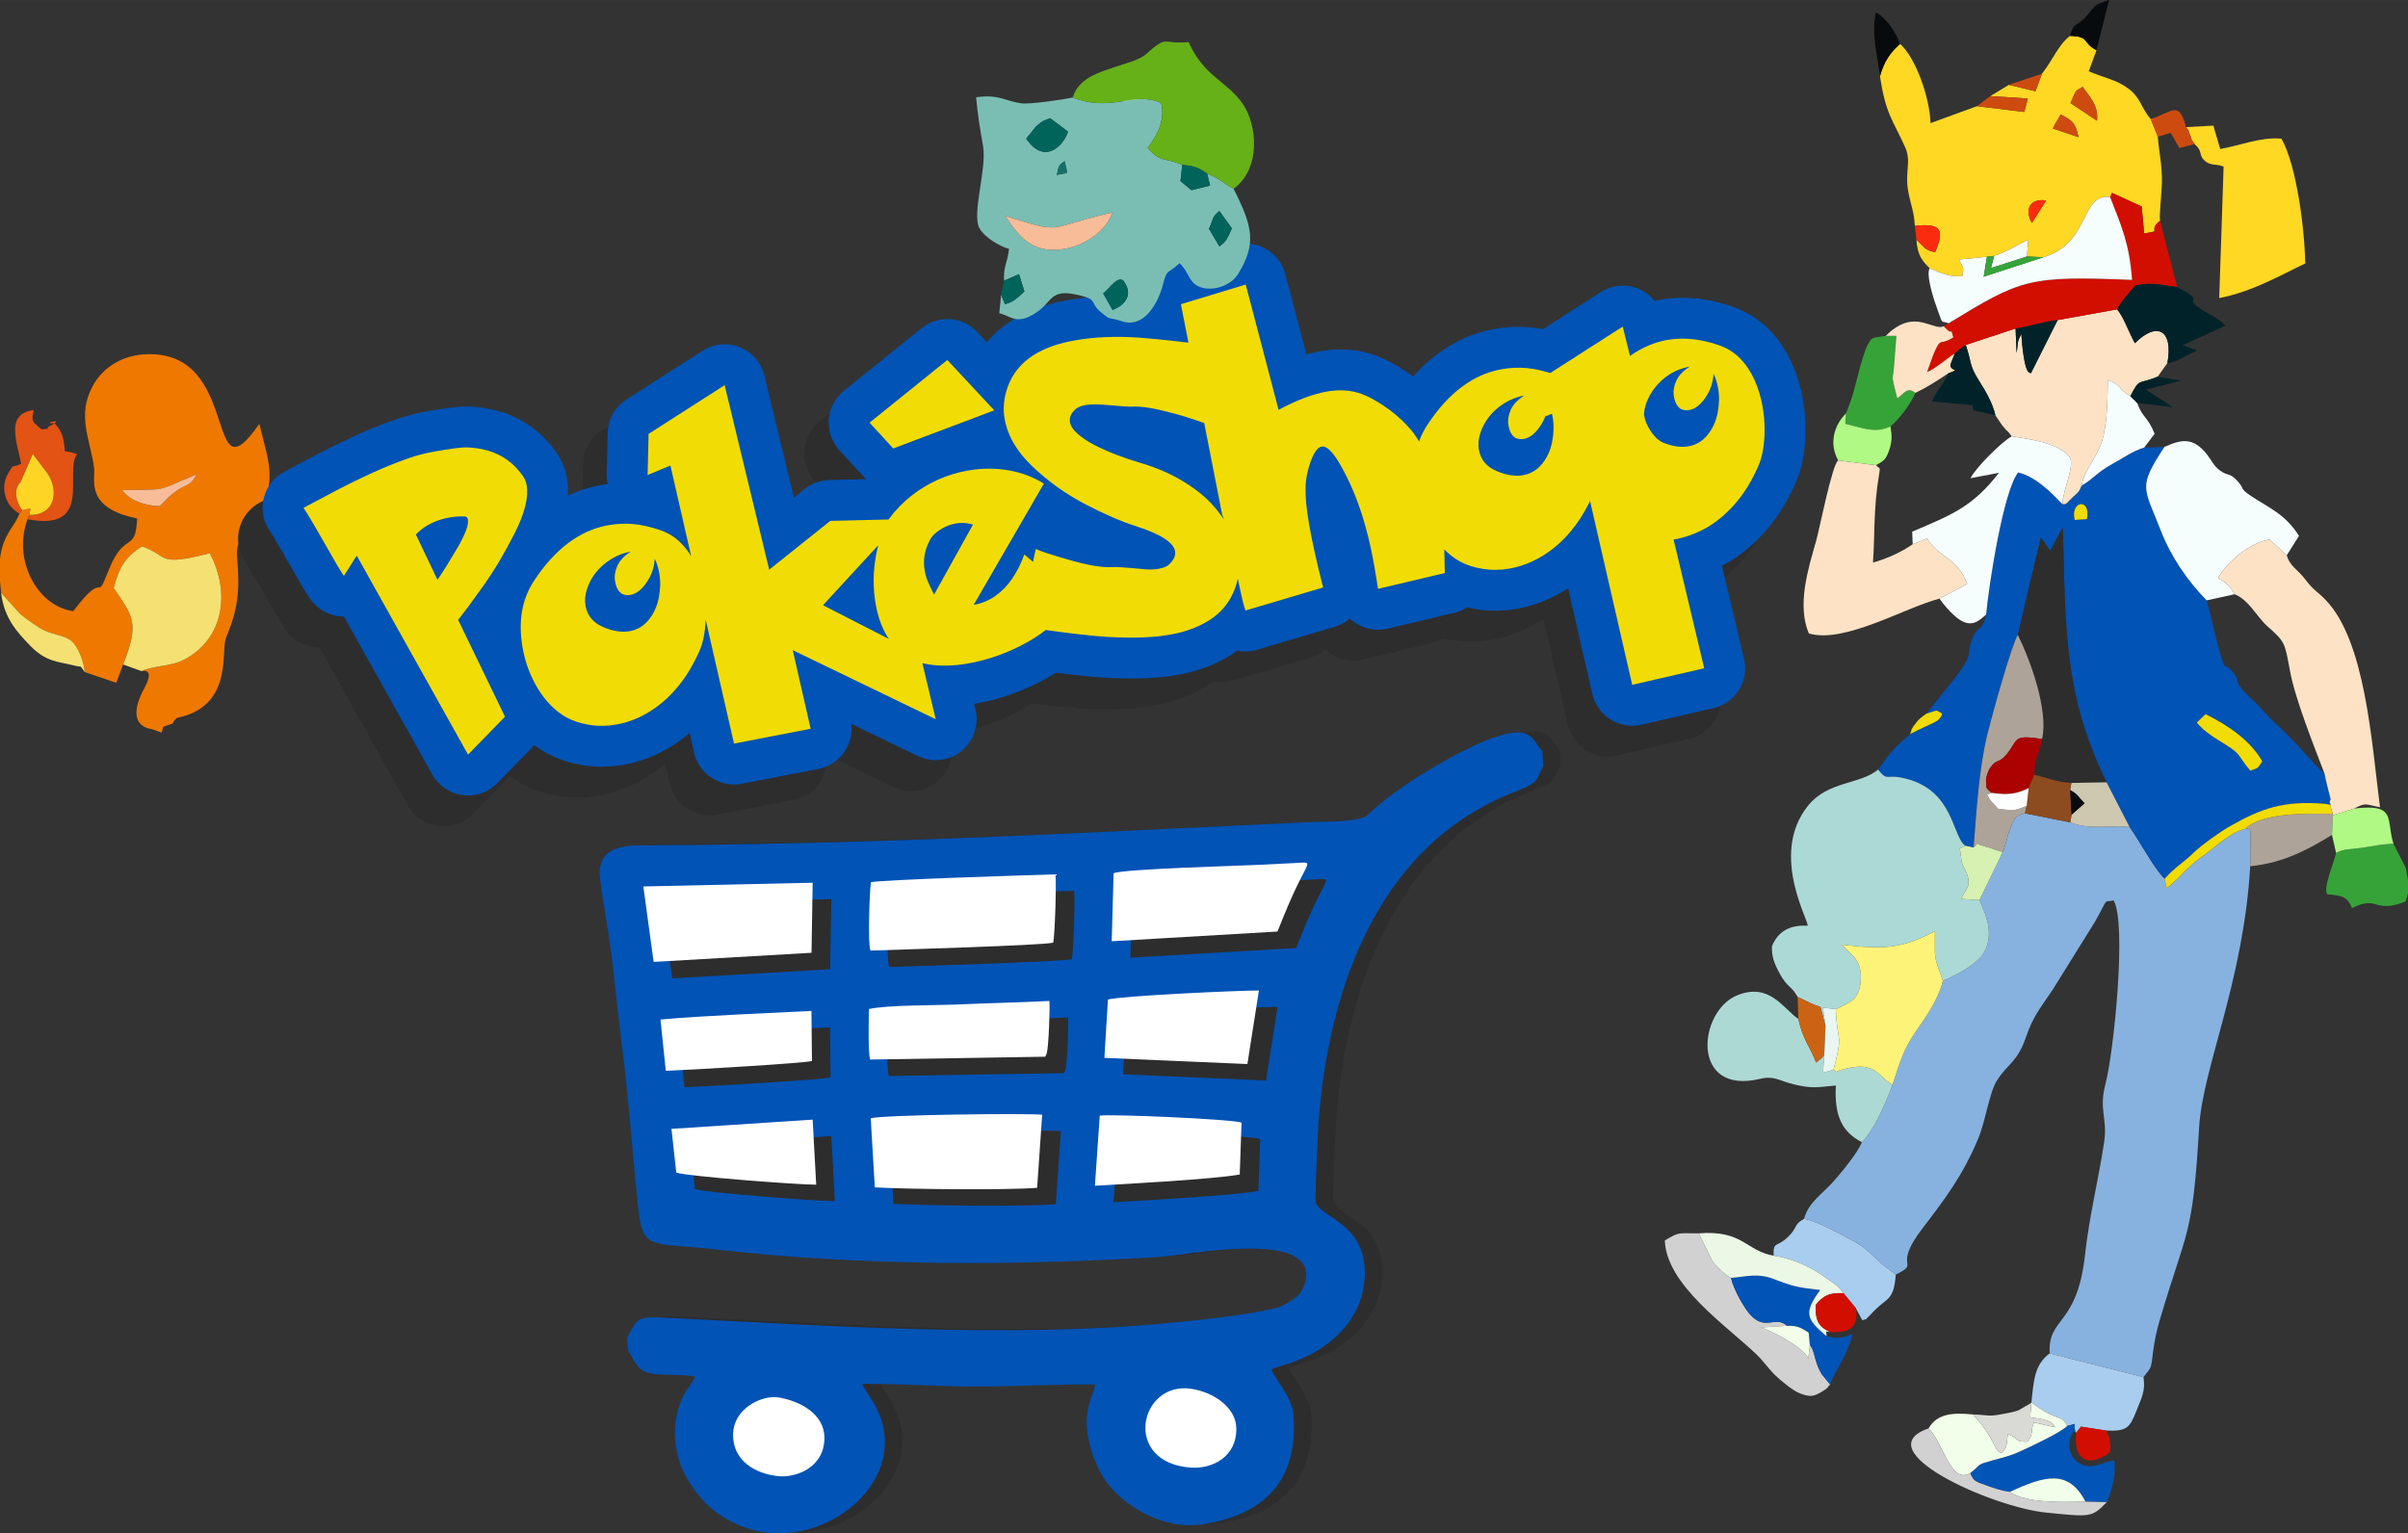 <?xml version="1.0" encoding="UTF-8"?>
<!DOCTYPE svg PUBLIC "-//W3C//DTD SVG 1.1//EN" "http://www.w3.org/Graphics/SVG/1.1/DTD/svg11.dtd">
<!-- Creator: CorelDRAW 2017 -->
<svg xmlns="http://www.w3.org/2000/svg" xml:space="preserve" width="46.397mm" height="29.549mm" version="1.1" style="shape-rendering:geometricPrecision; text-rendering:geometricPrecision; image-rendering:optimizeQuality; fill-rule:evenodd; clip-rule:evenodd"
viewBox="0 0 4639.72 2954.86"
 xmlns:xlink="http://www.w3.org/1999/xlink">
 <rect x="0" y="0" width="4639.72" height="2954.86" fill="#333333" stroke="none"/>
 <defs>
  <style type="text/css">
   <![CDATA[
    .str1 {stroke:#0153B5;stroke-width:157.66;stroke-linecap:round;stroke-linejoin:round;stroke-miterlimit:22.926}
    .str0 {stroke:#2D2D2D;stroke-width:157.66;stroke-linecap:round;stroke-linejoin:round;stroke-miterlimit:22.926}
    .fil42 {fill:none;fill-rule:nonzero}
    .fil2 {fill:#0153B5}
    .fil33 {fill:#0153B5}
    .fil14 {fill:#0155B6}
    .fil47 {fill:#01645B}
    .fil15 {fill:#022229}
    .fil27 {fill:#080B0D}
    .fil48 {fill:#127168}
    .fil9 {fill:#2D2D2D}
    .fil0 {fill:#2D2D2D}
    .fil16 {fill:#36A339}
    .fil32 {fill:#36A43A}
    .fil46 {fill:#66B018}
    .fil45 {fill:#7ABEB3}
    .fil1 {fill:#87B2DF}
    .fil23 {fill:#8D4C20}
    .fil12 {fill:#A9CDEE}
    .fil20 {fill:#AB0101}
    .fil4 {fill:#ABD9D6}
    .fil13 {fill:#ADA399}
    .fil7 {fill:#ADD9D5}
    .fil19 {fill:#AFF984}
    .fil26 {fill:#CA6414}
    .fil28 {fill:#CE4B0F}
    .fil21 {fill:#CEC8B1}
    .fil11 {fill:#D1D1D1}
    .fil10 {fill:#D20E00}
    .fil25 {fill:#D6F1B1}
    .fil24 {fill:#D9DAD6}
    .fil38 {fill:#E35313}
    .fil29 {fill:#E9F6F1}
    .fil18 {fill:#ECF8E6}
    .fil36 {fill:#EF7800}
    .fil17 {fill:#F1FEE9}
    .fil22 {fill:#F2DC05}
    .fil37 {fill:#F5E072}
    .fil39 {fill:#F5E173}
    .fil6 {fill:#F6FDFD}
    .fil41 {fill:#F8BC98}
    .fil31 {fill:#FA2C0D}
    .fil35 {fill:#FBFBEA}
    .fil5 {fill:#FDE2C5}
    .fil8 {fill:#FDF379}
    .fil30 {fill:#FDFEFE}
    .fil40 {fill:#FED525}
    .fil3 {fill:#FFD824}
    .fil34 {fill:white}
    .fil44 {fill:#F2DC05;fill-rule:nonzero}
    .fil43 {fill:#FFCB08;fill-rule:nonzero}
   ]]>
  </style>
 </defs>
 <g id="Capa_x0020_1">
  <path class="fil0" d="M3005.7 1445.86l1.79 28.41c-17.04,30.78 -3.34,29.68 -63.66,53.26 -28.53,11.15 -56.05,25.93 -80.95,41.65 -206.63,130.52 -282.04,396.31 -291.08,639.96 -0.54,14.52 -4.48,99.29 -2.8,105.73 7.85,30.15 99.17,39.6 94.43,143.72 -3.56,77.91 -60.1,134.59 -132.81,162.5 -11.32,4.34 -39.91,12.02 -47.16,16.2 5.93,16.8 40.21,53.03 42.73,88.15 8.36,116.88 -46.13,189.75 -174.14,210.02 -74.16,11.74 -144.11,-31.21 -178.83,-71.92 -19.18,-22.48 -34.16,-54.68 -41.69,-89.91 -13.41,-62.81 13.3,-93.45 12.07,-107.45 -74.85,-0.72 -152.04,3.8 -227.1,3.88 -74.08,0.07 -147.11,-5.85 -221.64,-4.92 6.73,16.36 37.6,46.44 43.23,98.1 14.35,131.66 -170.49,247.3 -310.74,158.34 -27.62,-17.53 -44.96,-34.91 -66.26,-68.41 -33.08,-52.04 -37.9,-126.6 -1.41,-180.53 3.02,-4.46 4.64,-6.35 7.37,-10.11l6.15 -10.99c-14.96,-5.17 -60.12,-3.05 -79.88,-5.79 -32.69,-4.54 -34.08,-21.8 -49.25,-44.98l-1.58 -25.15c19.94,-37.13 17.68,-40.99 74.18,-38.14 306.07,15.46 662.63,39.45 964.33,10.62 66.94,-6.4 151.07,-14.89 214.27,-29.91 9.51,-2.26 29.61,-15.1 35.97,-20.25 9.22,-7.46 17.49,-21.94 19.11,-38.33 9.05,-91.89 -231.76,-42.46 -280.33,-39.42 -284.94,17.86 -584.02,17.32 -857.02,-14.27 -121.16,-14.01 -140.37,3.51 -148.96,-75.79 -7.9,-73 -13.85,-147.51 -21.09,-221.28 -7.31,-74.51 -17.36,-145.37 -24.8,-218.1 -3.67,-35.88 -8.6,-72.86 -14.08,-107.69 -4.91,-31.27 -13.23,-73.84 -14.89,-104.52 1.97,-45.55 40.51,-51.43 83.54,-51.54 282.93,-0.74 610.73,-12.45 890.07,-26.07l388.55 -18.48c25.1,-1.31 102.68,0.6 117.41,-13.58 42.06,-40.51 99.21,-77.16 157.23,-109.45 28.49,-15.86 114.73,-61.38 147.27,-47.4 14.62,6.28 17.86,14.13 24.91,24.58l5.82 7.45c0.22,-0.5 1.11,1.25 1.72,1.81z"/>
  <path class="fil1" d="M3858.79 1642.05l-44.74 92.73c11.4,26.62 29.53,64.15 8.56,101.41 -11.05,19.63 -48.53,41.71 -79.06,53.99 -8.11,35.21 -32.47,69.52 -51.82,97.34 -23.83,34.23 -30.64,58.75 -45.24,103.01 -11.38,33.33 -38.01,90.87 -58.94,110.9 -9.63,22.14 -36.91,55.11 -54.28,74.96 -21.7,24.8 -48.34,39.95 -57.26,72.65 26.47,4.73 73.12,31.1 94.96,42.58 23.13,12.17 38.55,29.3 57.38,46.46l24.32 18.51c50.61,-25.2 -8.93,-9.97 51.38,-88.91 43.97,-57.53 78.32,-102.87 107.85,-174.1 14.2,-34.3 21.07,-88.01 35.81,-111.19 21.38,-33.61 39.29,-34.45 56.21,-84.55 13.78,-40.84 30.4,-58.81 51.07,-90.31l82.22 -132.2c27.36,-48.76 14.17,-34.97 35.23,-39.99 25.87,44.75 0.13,294.07 -15.69,353.96 -13.36,50.57 4.44,65.51 -2.57,112.06 -10.84,72.03 -28.85,143.88 -36.73,216.41 -15.13,139.19 -72.2,119.69 -68.16,190.56l180.69 45.89c16.35,-21.85 13.89,-12.74 18.76,-50.49 2.85,-22.13 6.82,-39.84 12.79,-60.07 52.44,-177.75 63.13,-156.87 75.76,-371.55 6.7,-113.87 85.41,-279.89 98.36,-502.59 0.31,-14.07 1.4,-29.93 0.68,-43.76 -0.98,-18.89 4.02,-31.24 -10.39,-28.13 -28.86,6.11 -59.14,36.57 -82.44,52.84 -33.52,23.44 -42.71,42.07 -68.79,61.33l-3.93 -18.24c-20.26,-19.28 -48.32,-73.26 -67.66,-99.92 -42.53,-3.44 -76.45,6.14 -114.02,-8.68l-87.29 -17.45c-22.03,4.79 -21.99,14.15 -28.93,31.03 -7.67,18.65 -6.32,26.26 -14.09,43.51z"/>
  <path class="fil2" d="M4232.72 1392.51l17 -16.15c43.32,21.68 85.81,50.04 109.28,90.96 -9.58,13.06 -5.04,11.94 -23.02,17.97 -24.67,-28.55 -15.81,-30.34 -47.57,-50.1 -20.32,-12.63 -41.79,-25.09 -55.69,-42.68zm-235.24 -390.47c-8.99,-37.86 32.12,-42.79 23.57,-1.52l-23.57 1.52zm13.35 -66.19c-5.86,13.37 -4.33,10.52 -18.1,23.36 -12.79,11.94 -10.38,12.88 -18.93,12.29 -18.12,-18.08 -49.01,-52.5 -85.22,-60.94 -28.48,35.77 -56.3,215.43 -61.69,273.74 -7.78,36.05 -15.54,17.66 -26.76,47.24 -12.35,32.57 1.51,26.3 -21.23,58.55 -21.62,30.65 -45.53,57.32 -67.23,85.38 22.41,-6.62 16.68,-8.53 30.6,-0.09 -6.12,17.9 -14.98,14.64 -61.64,39.32 -7.76,7.1 -21.74,18.14 -33.74,31.45 -8.93,9.9 -18.79,24.51 -28.26,37.03 20.52,25.32 12.88,6 57.68,18.55 88.37,24.73 85.27,110.3 110.5,128.28l15.91 3.28c5.82,-70.75 9.88,-149.37 26.65,-218.54 8.03,-33.09 46.29,-171.3 58.53,-191.16l44.35 -187.84 17.92 25.74 19.38 -35.62c0.72,-1.3 1.96,-3.4 2.55,-4.46 0.6,-1.07 1.66,-3.04 2.62,-4.49 5.23,193.92 1.51,322.23 84.23,490.82l44.17 85.9c19.34,26.66 47.4,80.64 67.66,99.92 23.86,-25.83 33.41,-28.24 57.68,-51.78 12.68,-12.29 47.45,-37.59 67.58,-49.03 60.72,-34.55 102.78,-50.08 183.79,-43.6 23.04,3.16 3.59,2.57 10.91,-8.28 -4.36,-18.66 -9.5,-36.01 -11.75,-49.62 -17.31,-14.07 -55.1,-61.99 -100.71,-103.12 -14.33,-12.93 -21.54,-24.24 -35.96,-37.36 -48.55,-44.16 -18.76,-34.45 -44.31,-59.89 -16.16,-16.09 -6.31,6.45 -16.48,-20.43 -9.99,-26.38 -20.36,-81.92 -29.74,-113.43 -36.87,-37.56 -68.38,-83.03 -88.88,-135.64 -32.47,-83.38 -43.96,-81.54 7.52,-160.07l-38.91 1.18c-24.23,7.58 -39.37,19.7 -61.97,31.94 -28.88,15.66 -37.74,29.87 -58.72,41.42z"/>
  <path class="fil3" d="M3915.05 429.62c-15.32,-26.04 -2.7,-48.32 27.35,-43.19l-27.35 43.19zm40.4 -181.94c5.62,-11.88 8.8,-15.02 15,-27.2 24.59,13.72 27.14,14.57 34.58,43.92l-49.58 -16.72zm34.01 -49.03c12.56,-30.13 9.84,-22.2 23.47,-31.32 10.71,16.63 30.99,34.27 27.54,65.32l-51.01 -34zm-55.01 -56.68l-12.51 33.83 -51.31 -12.29 -35.64 21.67 72.23 4.62 -6.8 25.95 -91.2 -11.15 -89.5 32.72c-1.45,-50.45 -28.98,-126.41 -58.62,-152.71 -19.01,16.82 -30.71,33.44 -38.7,62.07 10.62,72.09 23.77,82.63 48,136.05 12.66,27.88 0.7,45.15 5.42,80.04 3.6,26.6 12.36,42.88 13.66,72.35 48.24,-4.76 58.91,5.13 39.03,50.9 -20.7,-3.59 -21.25,-11.6 -35.94,-23.78 1.97,30.2 11.61,41.09 25.47,54.62 18.29,8.05 37.46,17.55 62.91,15.35 3.51,-19.53 1.78,-15.07 -6.38,-31.93l53.82 -5.35 13.84 -1.71c28.7,-9.46 44.5,-21.5 65.84,-31.26l-2.59 32.38 31.77 1.45c90.72,-26.39 71.43,-125.16 128.63,-115.81l3.57 -8.28 57.15 26.17 4.68 51.82c38.24,-4.84 5.01,-3.77 30.77,-24.41 -2.06,-10.18 3.31,-54.81 3.58,-73.38 0.51,-34.52 -5.52,-57.1 -7.99,-88.56l-13.73 -34.13c-19.29,-21.91 -18.25,-40.12 -43.22,-58.73 -22.92,-17.09 -46.83,-20.49 -76.07,-33.12l14.88 -40.63c-28.06,-14.45 -12.43,-26.67 -51.09,-27.51 -22.88,17.72 -33.82,47.9 -53.96,72.75z"/>
  <path class="fil4" d="M3482.14 1784.21c-31.79,-1.81 -55.6,9.33 -67.9,39.2 -0.66,19.95 3.46,31.93 15.33,53.75 13.99,25.7 22.32,22.97 34.13,44.22 14.44,6.88 25.24,12.97 44.08,19.52l9.61 36.82 -5.21 -35.84 25.16 3.15c29.44,-14.02 45.64,-19.33 47.98,-55.97 2.69,-42.18 -22.04,-50.44 -36.08,-68.43 83.48,10.16 115.38,6.82 178.97,-25.66 0.43,57.41 -3.58,42.63 15.34,95.21 30.53,-12.28 68.01,-34.36 79.06,-53.98 20.97,-37.27 2.84,-74.8 -8.56,-101.41l-35.28 -2.16c8.36,-20.61 20.47,-22.64 10.69,-49.45 -3.17,-8.67 -9.74,-16.77 -10.49,-27.24 -2.26,-31.31 -8.78,-14.63 7.84,-25.92 -25.23,-17.99 -22.13,-103.56 -110.5,-128.29 -44.8,-12.54 -37.16,6.77 -57.68,-18.55 -34.52,29.09 -96.23,21.57 -134.91,69.58 -77.56,96.28 8.07,232 -1.58,231.45z"/>
  <path class="fil5" d="M3964.63 616.85l-51.54 102.63c-2.52,-2.48 -8.24,3.8 -14.16,-34.36 -2.16,-13.86 -3.17,-27.39 -4.24,-41.37 -9.16,16.84 -5.61,16.57 -9.15,36.64l-1.95 -47.32 -95.94 31.76c11.38,33.06 6.19,38.56 25.46,68.9 12.15,19.12 25.99,42.2 31.59,66.67 5.39,7.41 8.7,13.79 14.92,21.55 9.99,12.48 7.52,5.98 16.44,19 36.23,5.31 97.26,14.2 113.4,42.9 5.2,22.4 -13.33,56.34 -15.66,87.65 8.55,0.59 6.14,-0.35 18.93,-12.29 13.77,-12.84 12.24,-9.99 18.1,-23.36 5.89,-31.62 28.46,-51.48 39.24,-85.76 10.49,-33.38 10.67,-80.49 11.25,-117.75 26.86,9.37 18.42,16.53 43.4,31.13 18.94,-36.3 13.67,-21.62 52.68,-37.51l18.7 -26.22c11.85,-64.64 -20.61,-80.56 -62.59,-38.25 -12.35,-22.13 -22.39,-52.47 -34.52,-65.27l-114.36 20.63z"/>
  <path class="fil5" d="M4305.71 1145.3c27.25,10.65 42.19,43.08 63.52,62.02 33.96,30.16 33.02,31.07 43.08,85.75 9.91,53.91 46.81,146.28 66.68,198.18 2.25,13.61 7.39,30.96 11.75,49.62 -7.32,10.85 12.13,11.44 -10.91,8.28l9.41 1.96 5.5 17.36 0.01 2.89 41.48 -13.11c22.7,-12.19 21.55,-7.96 49.54,-2.34 -16.27,-126.61 -28.29,-320.26 -104.53,-399.44 -17.98,-18.67 -22.28,-17.12 -39.58,-39.99 -14.27,-18.87 -30.35,-25.82 -35.44,-46.46l-33.46 -30.2c-41.59,6.95 -83.19,46.17 -99.21,74.36 6.56,4.07 11.07,6.1 17.32,11.89 12.4,11.46 1.11,0.46 9.28,10.59 0.71,0.89 2.3,5.28 2.81,4.25 0.51,-1.06 1.93,2.87 2.75,4.39z"/>
  <path class="fil5" d="M3737.11 1153.78l53.44 -28.38c-18.73,-50.56 -57.19,-52.38 -77.34,-87.72l-27.82 11.23c-19.97,13.94 -47.78,27.33 -76.54,35.29 2.56,-33.98 2,-67.38 4.13,-101.29 0.95,-15.13 2.16,-30.33 4.18,-45.34 6.06,-44.95 7.43,-30.23 -2.5,-40.98l-72.76 -9.23c-11.38,5.87 -36.28,132.84 -42.29,153.95 -16.09,56.47 -37.37,124.55 -14.47,179.47 68.48,20.56 187.08,-50.85 251.97,-67z"/>
  <path class="fil6" d="M4170.43 861.31c-51.48,78.53 -39.99,76.69 -7.52,160.07 20.5,52.61 52.01,98.08 88.88,135.64l53.92 -11.72c-0.82,-1.52 -2.24,-5.45 -2.75,-4.39 -0.51,1.03 -2.1,-3.36 -2.81,-4.25 -8.17,-10.13 3.12,0.87 -9.28,-10.59 -6.25,-5.79 -10.76,-7.82 -17.32,-11.89 16.02,-28.19 57.62,-67.41 99.21,-74.36l33.46 30.2 23.43 -37.17c-25.71,-41.74 -59.77,-55.17 -91.49,-76.37 -23.98,-16.01 -12.11,-12.76 -26.48,-28.74 -15.95,-17.72 -17.08,-8.85 -34.21,-20.9 -11.39,-8.02 -16.58,-20.16 -24.66,-30.49 -27.24,-34.85 -49.81,-29.52 -82.38,-15.04z"/>
  <path class="fil3" d="M4228.41 277.55c15.92,13.78 8.24,20.24 17.16,29.72 13.45,14.27 25.36,7.24 38.86,13.96l-8.43 253.25c64.26,-12.44 119.99,-45.05 165.7,-66.73 -1.02,-65.7 -16.56,-189.03 -45.74,-240.46 -40.32,-3.85 -79.16,13.19 -118.08,19.8l-13.21 -44.98 -52.78 2.9c8.45,10.15 3.58,5.69 7.6,14.31 4.23,9.05 -0.88,4.33 8.92,18.23z"/>
  <path class="fil7" d="M3587.55 2201.43c20.93,-20.03 47.56,-77.57 58.94,-110.9 -29.65,-16.39 -31.25,-45.62 -91.38,-30.6 -31.05,7.75 -8.59,9.73 -22.24,1.37 -2.58,1.14 -13.56,4.5 -20.25,6.3l2.32 -34.52c-5.99,8.72 -8.08,8.15 -15.77,14.82 -10.06,-28.93 -24.74,-41.39 -34.17,-84.18 -29.2,-19.59 -55.35,-71.05 -118.08,-45.34 -75.14,30.8 -90.3,193.08 44.26,160.91 27.52,-6.59 36.15,3.55 64.41,10.4 36.61,8.87 46.16,5.67 81.74,2.38 -3.43,61.61 14.02,90.44 50.22,109.36z"/>
  <path class="fil8" d="M3537.34 1945.03c1.8,66.03 15.26,42.33 -4.47,116.27 13.65,8.36 -8.81,6.38 22.24,-1.37 60.13,-15.02 61.73,14.21 91.38,30.6 14.6,-44.26 21.41,-68.78 45.24,-103.01 19.35,-27.82 43.71,-62.13 51.82,-97.34 -18.92,-52.58 -14.91,-37.81 -15.34,-95.21 -63.59,32.48 -95.49,35.81 -178.97,25.65 14.04,17.99 38.77,26.25 36.08,68.44 -2.34,36.64 -18.54,41.95 -47.98,55.97z"/>
  <path class="fil9" d="M3887.9 1223.59c24.13,48.57 59.36,145.07 46.72,200.67 -5.81,32.08 -13.8,32.32 -14.86,69.03 19.92,4.46 45.21,14.86 71.35,15.68l67.84 -1.23c-82.72,-168.59 -79,-296.9 -84.23,-490.82 -0.96,1.45 -2.02,3.42 -2.62,4.49 -0.59,1.06 -1.83,3.16 -2.55,4.46l-19.38 35.62 -17.92 -25.74 -44.35 187.84z"/>
  <path class="fil10" d="M4065.88 379.98c21.83,56.2 36.96,88.9 42.16,159.4 -200.09,-8.07 -213.35,-1.79 -353.5,83.62l-9.27 5.89c18.91,21.78 11.81,-2.1 18.35,21.26 -26.77,17.12 -22.55,-1.13 -35.24,25.72 -4.62,9.77 -11.34,31.19 -15.43,41.11 13.21,-4.06 37.1,-25.58 53.55,-35.66 9.93,-9.15 9.23,-7.7 21.15,-16.49l95.94 -31.76c22.03,-2.58 52.66,-13.33 81.04,-16.22l114.36 -20.63c3.87,-8.83 26.75,-37.81 36.35,-46.4 33.67,-6.13 47.51,-0.79 79.57,3.41l-32.86 -127.95c-25.76,20.64 7.47,19.57 -30.77,24.41l-4.68 -51.82 -57.15 -26.17 -3.57 8.28z"/>
  <path class="fil6" d="M3685.39 1048.91l27.82 -11.23c20.15,35.34 58.61,37.16 77.34,87.72l-53.44 28.38c7.09,10.95 24.97,31.65 38.86,40.73 23.4,15.27 37.65,1.7 50.92,-10.21 5.39,-58.31 33.21,-237.97 61.69,-273.74 36.21,8.44 67.1,42.86 85.22,60.94 2.33,-31.31 20.86,-65.25 15.66,-87.65 -16.14,-28.7 -77.17,-37.59 -113.4,-42.9 -20.65,11.59 -70.36,61.72 -79.28,80.73l54.82 -10.49c-50.36,64.94 -88.81,80.22 -167.19,113.42l0.98 24.3z"/>
  <path class="fil6" d="M3937.25 495.79l-115.01 37.4 6.15 -38.26 -53.82 5.35c8.16,16.86 9.89,12.4 6.38,31.93 -25.45,2.2 -44.62,-7.3 -62.91,-15.35 -8.01,13.41 10.08,66.95 15.74,81.62 10.98,28.53 3.4,18.21 20.76,24.52 140.15,-85.41 153.41,-91.69 353.5,-83.62 -5.2,-70.5 -20.33,-103.2 -42.16,-159.4 -57.2,-9.35 -37.91,89.42 -128.63,115.81z"/>
  <path class="fil11" d="M3526.66 2668.79l-16.49 -20.27c-15.43,-25.34 -12.34,-44.4 -22.99,-56.4l-3.08 27.16c-3.63,-21.1 -81.14,-59.59 -91.91,-60.9l51.09 -3.15c-23.51,-21.2 -42.49,12.49 -73.09,-24.05 -10.44,-12.47 -29.82,-45.66 -34.88,-68.32 -11.73,-5.31 -29.52,-23.57 -35.96,-32.33l-18.64 -38.2c-0.77,-1.69 -4.37,-7.06 -4.84,-10.12 -0.46,-2.92 -1.78,-3.46 -2.63,-5.2 -39.53,0.34 -35.98,-3.97 -65.43,13.67 2.77,85.5 117.47,163.34 175.86,218.98 15.63,14.9 22.33,26.83 37.85,41.83 6.74,6.52 32.52,28.97 46.83,34.03 17.5,6.18 24.33,8.33 45.53,-5.5 1.58,-1.03 7.64,-4.55 8.53,-7.29 0.84,-2.59 2.84,-2.63 4.25,-3.94z"/>
  <path class="fil12" d="M3914.09 2703.27c11.42,7.87 19.81,14.62 34.63,21.81 20.15,9.79 26.61,7 34.65,22.99 21.02,-4.31 11.01,-7.85 14.78,8.46l2.02 5.06c0.79,-1.01 9.04,-11.42 9.47,-12.04l48.18 7.54c40.3,1.85 45.74,-5.18 58.77,-38.33 9.88,-25.12 17.78,-38.73 13.39,-64.54l-180.69 -45.89c-29.46,21.71 -30.94,53.32 -35.2,94.94z"/>
  <path class="fil13" d="M3802.72 1633.29c14.69,-11.24 -5.09,-8.87 23.94,-1.38 9.6,2.48 19.05,6.98 32.13,10.14 7.77,-17.25 6.42,-24.86 14.09,-43.51 6.94,-16.88 6.9,-26.24 28.93,-31.03l3.15 -14.41c-25.49,10.65 -25.75,9.1 -55.22,5.5 -1.95,-2.24 -13.49,-14.67 -13.7,-15.03 -12.37,-20.15 -7.56,-9.35 1.29,-15.48 -10.65,-10.71 -9.78,-5.13 -10.65,-24.09 -0.25,-5.58 4.16,-18.51 7.43,-23.35 12.88,-19.01 16.86,-9.06 30.46,-24.76 25.95,-29.91 10.28,-40.75 70.05,-31.63 12.64,-55.6 -22.59,-152.1 -46.72,-200.67 -12.24,19.86 -50.5,158.07 -58.53,191.16 -16.77,69.17 -20.83,147.79 -26.65,218.54z"/>
  <path class="fil12" d="M3417.42 2420.16c28.88,4.33 51,13.38 74.57,25.84 10.74,5.68 23.82,15 33.27,21.76 16.39,11.73 17.97,12.97 26.71,24.56l23.58 28.56 12.71 23.57c14.42,-4.61 2.56,1.03 14.17,-8.97 0.65,-0.55 6.82,-7.39 8.78,-9.35 25.56,-25.7 37.95,-19.87 41.46,-69.54l-24.32 -18.51c-18.83,-17.16 -34.25,-34.29 -57.38,-46.46 -21.84,-11.48 -68.49,-37.85 -94.96,-42.58 -21.34,11.96 -11.11,15.87 -31.16,35.13 -22.09,21.23 -28.36,7.01 -27.43,35.99z"/>
  <path class="fil14" d="M3983.37 2748.07c-14.7,13.89 -66.54,37.85 -89.45,48.51 -20.65,9.6 -32.89,11.91 -55.19,18.11 -31.7,8.83 -19.39,6.18 -42.6,24.5 6.99,16.58 9.83,15.71 32.46,24.19 15.11,5.65 27.92,9.68 44,11.94 66.67,-30.81 112.68,-44.68 145.77,18.78l40.92 0.97c11.06,-26.45 18.13,-54.01 14.41,-80.74 -23.21,3.56 -46.44,21.43 -70.56,3.61 -17.55,-12.97 -22.55,-42.58 -4.98,-61.41 -3.77,-16.31 6.24,-12.77 -14.78,-8.46z"/>
  <path class="fil15" d="M4078.99 596.22c12.13,12.8 22.17,43.14 34.52,65.27 41.98,-42.31 74.44,-26.39 62.59,38.25 22.02,-2.3 33.05,-14.79 57.4,-23.87 -1.49,-0.82 -3.83,-3.56 -4.63,-2.17l-23.14 -8.28 82.23 -37.76c-19.09,-19.46 -34.68,-21.49 -55.61,-37.93 -20.08,-15.77 15.69,-9.15 -37.44,-36.5 -32.06,-4.2 -45.9,-9.54 -79.57,-3.41 -9.6,8.59 -32.48,37.57 -36.35,46.4z"/>
  <path class="fil2" d="M3335.31 2462.86c5.06,22.66 24.44,55.85 34.88,68.32 30.6,36.54 49.58,2.85 73.09,24.05 21.91,-0.51 28.06,4.67 41.64,13.14l2.26 23.75c10.65,12 7.56,31.06 22.99,56.4l16.49 20.27c2.6,-17.15 34.14,-56.96 42.67,-97.9 -16.91,7.14 -28.15,10.32 -49.99,4.38 -38.63,-32.89 -44.98,-44.09 -12.22,-89.09 -42.93,-4.82 -51.43,-6.44 -89.33,-21.05 -31.72,-12.24 -53.08,-4.48 -82.48,-2.27z"/>
  <path class="fil16" d="M4501.15 1643.97c-4.65,20.7 -25.06,65.93 -17.21,79.66 29.16,2.41 38.66,4.16 47.92,26.44 52.37,-25.81 40.55,12.2 103.03,-12.61 9.64,-25.07 5.5,-36.45 0.82,-64.07l-23.97 -47.33c-23.89,0.94 -37.15,4.38 -60.84,7.89 -23.49,3.48 -34.64,1.4 -49.75,10.02z"/>
  <path class="fil17" d="M3801.79 2726.11c-42.78,-4.32 -69.87,-0.45 -85.95,26.89 28.48,26.88 42.12,108.54 80.29,86.19 23.21,-18.32 10.9,-15.67 42.6,-24.5 22.3,-6.2 34.54,-8.51 55.19,-18.11 22.91,-10.66 74.75,-34.62 89.45,-48.51 -8.04,-15.99 -14.5,-13.2 -34.65,-22.99 -14.82,-7.19 -23.21,-13.94 -34.63,-21.81l-2.4 28.47c18.21,2.65 42.51,4.24 48.09,19.07l-40.5 -9.42c-8.27,17.37 0.51,18.26 -12.32,37.13 -25.9,0.12 -12.32,-2.98 -38.19,-15.29 -3.44,23.49 -0.33,26.4 -12.56,36.96 -15.78,-4.98 -8.31,-23.21 -54.42,-74.08z"/>
  <path class="fil16" d="M3556.81 796.77l-1.33 19.95c31.83,7.23 56.93,19.48 87.14,5.01 16.52,-13.47 39.32,-43.84 48.03,-64.6 -16.26,-11.84 -20.28,0.19 -34.97,10.59l-6.09 -23.86c-4.47,-22.19 -2.93,-11.4 -0.75,-31.48l5.06 -65.03 -20.53 0c-26.92,4.58 -25.72,0.2 -35.97,19.77 -3.15,6.02 -12.1,34.51 -13.88,41.55 -8.53,33.6 -14.04,57.96 -26.71,88.1z"/>
  <path class="fil18" d="M3335.31 2462.86c29.4,-2.21 50.76,-9.97 82.48,2.27 37.9,14.61 46.4,16.23 89.33,21.05 -32.76,45 -26.41,56.2 12.22,89.09 0,-11.01 -3.15,-9.2 6.74,-8.22 -22.6,-10.35 -28.36,-22.64 -27.69,-52.06 14.99,-17.78 24.84,-23.64 53.58,-22.67 -8.74,-11.59 -10.32,-12.83 -26.71,-24.56 -9.45,-6.76 -22.53,-16.08 -33.27,-21.76 -23.57,-12.46 -45.69,-21.51 -74.57,-25.84 -53.64,-9.52 -59.28,-49.87 -144.18,-43.15 0.85,1.74 2.17,2.28 2.63,5.2 0.47,3.06 4.07,8.43 4.84,10.12l18.64 38.2c6.44,8.76 24.23,27.02 35.96,32.33z"/>
  <path class="fil5" d="M3633.37 647.35l20.53 0 -5.06 65.03c-2.18,20.08 -3.72,9.29 0.75,31.48l6.09 23.86c14.69,-10.4 18.71,-22.43 34.97,-10.59 20.34,-9.52 40.42,-22.44 63.11,-37.5 27.34,-10.07 2.75,-2.58 4.41,-17.41l8.33 -20.9c-16.45,10.08 -40.34,31.6 -53.55,35.66 4.09,-9.92 10.81,-31.34 15.43,-41.11 12.69,-26.85 8.47,-8.6 35.24,-25.72 -6.54,-23.36 0.56,0.52 -18.35,-21.26l-5.81 1.43c-25.31,-0.48 -56.29,-32.6 -106.09,17.03z"/>
  <path class="fil13" d="M4325.94 1597.63c14.41,-3.11 9.41,9.24 10.39,28.13 0.72,13.83 -0.37,29.69 -0.68,43.76 65.9,-6.68 113.43,-33.42 157.57,-60.39l1.53 -37.77 -0.01 -2.89c-49.72,-0.23 -135.99,-3.34 -168.8,29.16z"/>
  <path class="fil6" d="M4010.83 935.85c20.98,-11.55 29.84,-25.76 58.72,-41.42 22.6,-12.24 37.74,-24.36 61.97,-31.94l19.98 -26.44c-12.98,-33.08 -23.39,-30.66 -33.7,-59.55l-13.08 -13.03c-24.98,-14.6 -16.54,-21.76 -43.4,-31.13 -0.58,37.26 -0.76,84.37 -11.25,117.75 -10.78,34.28 -33.35,54.14 -39.24,85.76z"/>
  <path class="fil11" d="M4059.28 2895.07l-40.92 -0.97c-41.97,0.89 -113.89,3.69 -145.77,-18.78 -16.08,-2.26 -28.89,-6.29 -44,-11.94 -22.63,-8.48 -25.47,-7.61 -32.46,-24.19 -38.17,22.35 -51.81,-59.31 -80.29,-86.19 -122.33,42.17 121.62,151.73 226.38,162.18 85.37,8.52 88.14,10.02 117.06,-20.11z"/>
  <path class="fil19" d="M4494.75 1571.36l-1.53 37.77 7.93 34.84c15.11,-8.62 26.26,-6.54 49.75,-10.02 23.69,-3.51 36.95,-6.95 60.84,-7.89 -14.92,-47.23 7.05,-77.61 -75.51,-67.81l-41.48 13.11z"/>
  <path class="fil20" d="M3837.33 1528.09c29.98,4.22 46.74,2.89 71.43,-9.11l11 -25.69c1.06,-36.71 9.05,-36.95 14.86,-69.03 -59.77,-9.12 -44.1,1.72 -70.05,31.63 -13.6,15.7 -17.58,5.75 -30.46,24.76 -3.27,4.84 -7.68,17.77 -7.43,23.35 0.87,18.96 0,13.38 10.65,24.09z"/>
  <path class="fil19" d="M3541.9 887.36l72.76 9.23c12.85,-7.58 18.43,-8.93 25.02,-27.85 6.45,-18.52 5.74,-28.2 2.94,-47.01 -30.21,14.47 -55.31,2.22 -87.14,-5.01l1.33 -19.95c-24.04,23.83 -32.55,59.4 -14.91,90.59z"/>
  <path class="fil15" d="M3766.5 681.32l-8.33 20.9c-1.66,14.83 22.93,7.34 -4.41,17.41 -11.61,26.19 -22.15,31.38 -31.03,54.1l79.29 7.24c-0.01,7.42 -3.44,-1.43 0.76,9.73l41.92 9.7c-5.6,-24.47 -19.44,-47.55 -31.59,-66.67 -19.27,-30.34 -14.08,-35.84 -25.46,-68.9 -11.92,8.79 -11.22,7.34 -21.15,16.49z"/>
  <path class="fil21" d="M3988.7 1522.51c16.74,9.94 13.79,11.59 27.82,25.66l-25.08 21.99 -2.34 14.8c37.57,14.82 71.49,5.24 114.02,8.68l-44.17 -85.9 -67.84 1.23 -2.41 13.54z"/>
  <path class="fil22" d="M4170.78 1693.56l3.93 18.24c26.08,-19.26 35.27,-37.89 68.79,-61.33 23.3,-16.27 53.58,-46.73 82.44,-52.84 32.81,-32.5 119.08,-29.39 168.8,-29.16l-5.5 -17.36 -9.41 -1.96c-81.01,-6.48 -123.07,9.05 -183.79,43.6 -20.13,11.44 -54.9,36.74 -67.58,49.03 -24.27,23.54 -33.82,25.95 -57.68,51.78z"/>
  <path class="fil23" d="M3908.76 1518.98l-3.8 34.12 -3.15 14.41 87.29 17.45 2.34 -14.8 -2.74 -47.65 2.41 -13.54c-26.14,-0.82 -51.43,-11.22 -71.35,-15.68l-11 25.69z"/>
  <path class="fil24" d="M3801.79 2726.11c46.11,50.87 38.64,69.1 54.42,74.08 12.23,-10.56 9.12,-13.47 12.56,-36.96 25.87,12.31 12.29,15.41 38.19,15.29 12.83,-18.87 4.05,-19.76 12.32,-37.13l40.5 9.42c-5.58,-14.83 -29.88,-16.42 -48.09,-19.07l2.4 -28.47c-1.49,0.88 -3.28,2.27 -4.3,2.93l-20.7 11.88c-9.24,3.6 -18,4.72 -29.56,7.01 -29.69,5.86 -26.37,1.9 -57.74,1.02z"/>
  <path class="fil25" d="M3802.72 1633.29l-15.91 -3.28c-16.62,11.3 -10.1,-5.38 -7.84,25.93 0.75,10.46 7.32,18.57 10.49,27.24 9.78,26.81 -2.33,28.84 -10.69,49.44l35.28 2.16 44.74 -92.73c-13.08,-3.16 -22.53,-7.66 -32.13,-10.14 -29.03,-7.49 -9.25,-9.86 -23.94,1.38z"/>
  <path class="fil10" d="M3526.08 2567.05c34.72,2.68 57.36,-8.19 49.47,-46.17l-23.58 -28.56c-28.74,-0.97 -38.59,4.89 -53.58,22.67 -0.67,29.42 5.09,41.71 27.69,52.06z"/>
  <path class="fil17" d="M3872.59 2875.32c31.88,22.47 103.8,19.67 145.77,18.78 -33.09,-63.46 -79.1,-49.59 -145.77,-18.78z"/>
  <path class="fil26" d="M3465 1963.72c9.43,42.79 24.11,55.25 34.17,84.18 7.69,-6.67 9.78,-6.1 15.77,-14.82l2.45 -55.36 -9.61 -36.83c-18.84,-6.55 -29.64,-12.63 -44.08,-19.52l1.3 42.35z"/>
  <path class="fil22" d="M4359 1467.32c-23.47,-40.92 -65.96,-69.28 -109.28,-90.96l-17 16.15c13.9,17.59 35.37,30.05 55.69,42.68 31.76,19.76 22.9,21.55 47.57,50.1 17.98,-6.03 13.44,-4.91 23.02,-17.97z"/>
  <path class="fil15" d="M3883.59 633.07l1.95 47.32c3.54,-20.07 -0.01,-19.8 9.15,-36.64 1.07,13.98 2.08,27.51 4.24,41.37 5.92,38.16 11.64,31.88 14.16,34.36l51.54 -102.63c-28.38,2.89 -59.01,13.64 -81.04,16.22z"/>
  <path class="fil10" d="M4000.17 2761.59c-4.86,52.29 22.63,68.06 65.36,37.75 2.26,-19.91 -0.29,-29.13 -7.71,-42.25l-48.18 -7.54c-0.43,0.62 -8.68,11.03 -9.47,12.04z"/>
  <path class="fil27" d="M3988.41 69.22c38.66,0.84 23.03,13.06 51.09,27.51l24.34 -96.89c-29.31,10.19 -25.36,9.39 -43.21,30.56 -18,21.36 -24.87,10.56 -32.22,38.82z"/>
  <path class="fil28" d="M4143.91 229.21l13.73 34.13 25.02 -7.2 16.56 29.01 29.19 -7.6c-9.8,-13.9 -4.69,-9.18 -8.92,-18.23 -4.02,-8.62 0.85,-4.16 -7.6,-14.31 -13.25,-53.55 -27.26,-27.88 -67.98,-15.8z"/>
  <path class="fil27" d="M3622.4 146.68c7.99,-28.63 19.69,-45.25 38.7,-62.07 -8.97,-24.89 -26.79,-49.16 -46.35,-61 -10.05,38.73 3.06,85.01 7.65,123.07z"/>
  <path class="fil29" d="M3517.39 1977.72l-2.45 55.36 -2.32 34.52c6.69,-1.8 17.67,-5.16 20.25,-6.3 19.73,-73.94 6.27,-50.24 4.47,-116.27l-25.16 -3.15 5.21 35.84z"/>
  <path class="fil15" d="M4104.72 763.47l13.08 13.03 68.6 8.33 -51.87 -34.02 68.78 -17.18 -45.91 -7.67c-39.01,15.89 -33.74,1.21 -52.68,37.51z"/>
  <path class="fil17" d="M3487.18 2592.12l-2.26 -23.75c-13.58,-8.47 -19.73,-13.65 -41.64,-13.14l-51.09 3.15c10.77,1.31 88.28,39.8 91.91,60.9l3.08 -27.16z"/>
  <path class="fil30" d="M3837.33 1528.09c-8.85,6.13 -13.66,-4.67 -1.29,15.48 0.21,0.36 11.75,12.79 13.7,15.03 29.47,3.6 29.73,5.15 55.22,-5.5l3.8 -34.12c-24.69,12 -41.45,13.33 -71.43,9.11z"/>
  <polygon class="fil28" points="3809.22,204.6 3900.42,215.75 3907.22,189.8 3834.99,185.18 "/>
  <path class="fil31" d="M3689.48 435.12l3.09 27.12c14.69,12.18 15.24,20.19 35.94,23.78 19.88,-45.77 9.21,-55.66 -39.03,-50.9z"/>
  <path class="fil6" d="M3842.23 493.22l-6.05 23.4 69.3 -22.28 2.59 -32.38c-21.34,9.76 -37.14,21.8 -65.84,31.26z"/>
  <path class="fil28" d="M3989.46 198.65l51.01 34c3.45,-31.05 -16.83,-48.69 -27.54,-65.32 -13.63,9.12 -10.91,1.19 -23.47,31.32z"/>
  <polygon class="fil32" points="3937.25,495.79 3905.48,494.34 3836.18,516.62 3842.23,493.22 3828.39,494.93 3822.24,533.19 "/>
  <path class="fil22" d="M3711.67 1375.47c-7.24,5.4 -10.69,7.3 -17.01,14.17 -0.66,0.71 -8.09,10.43 -8.09,10.44 -6.7,11.58 -0.59,-0.87 -5.94,14.62 46.66,-24.68 55.52,-21.42 61.64,-39.32 -13.92,-8.44 -8.19,-6.53 -30.6,0.09z"/>
  <path class="fil28" d="M3955.45 247.68l49.58 16.72c-7.44,-29.35 -9.99,-30.2 -34.58,-43.92 -6.2,12.18 -9.38,15.32 -15,27.2z"/>
  <polygon class="fil28" points="3870.63,163.51 3921.94,175.8 3934.45,141.97 "/>
  <path class="fil31" d="M3915.05 429.62l27.35 -43.19c-30.05,-5.13 -42.67,17.15 -27.35,43.19z"/>
  <path class="fil27" d="M3991.44 1570.16l25.08 -21.99c-14.03,-14.07 -11.08,-15.72 -27.82,-25.66l2.74 47.65z"/>
  <path class="fil22" d="M3997.48 1002.04l23.57 -1.52c8.55,-41.27 -32.56,-36.34 -23.57,1.52z"/>
  <path class="fil33" d="M2971.88 1447.99l1.79 28.41c-17.04,30.78 -3.33,29.67 -63.65,53.25 -28.53,11.15 -56.06,25.93 -80.96,41.66 -206.63,130.52 -282.04,396.3 -291.08,639.95 -0.54,14.53 -4.48,99.3 -2.8,105.74 7.85,30.15 99.18,39.6 94.43,143.72 -3.56,77.91 -60.1,134.58 -132.81,162.49 -11.32,4.35 -39.9,12.03 -47.15,16.21 5.92,16.8 40.21,53.03 42.72,88.15 8.36,116.88 -46.13,189.75 -174.13,210.01 -74.17,11.75 -144.12,-31.2 -178.84,-71.91 -19.17,-22.48 -34.16,-54.68 -41.69,-89.91 -13.41,-62.81 13.3,-93.46 12.07,-107.45 -74.84,-0.73 -152.03,3.79 -227.1,3.87 -74.08,0.08 -147.11,-5.85 -221.64,-4.91 6.73,16.35 37.6,46.44 43.23,98.1 14.35,131.65 -170.49,247.3 -310.74,158.33 -27.62,-17.52 -44.96,-34.9 -66.26,-68.4 -33.08,-52.04 -37.9,-126.6 -1.4,-180.53 3.02,-4.46 4.63,-6.35 7.36,-10.11l6.15 -11c-14.96,-5.16 -60.12,-3.04 -79.88,-5.79 -32.69,-4.54 -34.08,-21.79 -49.24,-44.97l-1.59 -25.15c19.94,-37.13 17.68,-40.99 74.18,-38.14 306.08,15.46 662.63,39.45 964.34,10.61 66.93,-6.39 151.07,-14.88 214.26,-29.91 9.51,-2.26 29.61,-15.09 35.97,-20.24 9.23,-7.47 17.5,-21.94 19.11,-38.33 9.05,-91.9 -231.76,-42.46 -280.33,-39.42 -284.93,17.85 -584.02,17.32 -857.02,-14.27 -121.15,-14.02 -140.37,3.51 -148.95,-75.79 -7.91,-73.01 -13.85,-147.51 -21.09,-221.28 -7.31,-74.51 -17.36,-145.38 -24.8,-218.1 -3.67,-35.89 -8.61,-72.87 -14.08,-107.69 -4.92,-31.27 -13.24,-73.84 -14.9,-104.53 1.97,-45.54 40.51,-51.42 83.54,-51.53 282.93,-0.74 610.73,-12.46 890.07,-26.08l388.56 -18.47c25.09,-1.31 102.68,0.6 117.4,-13.58 42.06,-40.51 99.21,-77.17 157.24,-109.46 28.48,-15.85 114.73,-61.37 147.26,-47.39 14.62,6.28 17.86,14.13 24.92,24.58l5.82 7.45c0.21,-0.51 1.1,1.24 1.71,1.81z"/>
  <path class="fil0" d="M2428.13 2195.38l-3.47 99.95c-51.72,9.18 -218.33,18.15 -279.06,21.65l9.33 -135.12c17.88,-3.49 258.21,6.74 273.2,13.52zm-384.13 -15.34l-9.69 140.88c-59.17,4.81 -249.26,2.79 -312.76,-0.82l-7.88 -133c16.49,-6.8 297.74,-10.12 330.33,-7.06zm-435.4 134.86c-34.3,0.18 -251.69,-16.26 -269.6,-23.3l-9.29 -84.27 272.03 -17.78 6.86 125.35zm-9.16 -334.89l0.98 96.47c-9.91,4.04 -235.68,17.29 -281.6,18.99l-10.29 -98.82c77.99,-7.43 224.61,-13.11 290.91,-16.64zm458.46 -19.23c1.2,7.1 -1,87.25 -5.05,100.44 -1.38,4.49 -1.35,4.13 -3.04,7.06l-337.22 5.46c-4.53,-14.31 -2.45,-77.34 -2.58,-97.34 36.31,-8.21 132.27,-6.93 175.34,-8.94 57.25,-2.66 114.68,-3.61 172.55,-6.68zm381.52 121.64l-275.54 -11.93 6.83 -112.37c23.17,-7.12 253.87,-17.67 290.89,-17.45l-22.18 141.75zm57.93 -255.39l-319.37 18.71 3.65 -131.07c16.51,-8.21 245.98,-14.5 284.42,-16.38 23.48,-1.15 46.95,-2.29 70.42,-3.6 24.72,-1.38 22.7,-3.22 4.24,32.97 -16.79,32.9 -29.19,64.38 -43.36,99.37zm-427.8 -110.19c2.26,14.24 -1.13,117.87 -4.27,131.64 -22.22,5.44 -304.35,13.52 -352.05,15.25 -5.76,-14.31 -1.65,-111.12 0.59,-131.62 15.23,-4.87 315.13,-14.11 355.73,-15.27zm-467.77 16.11l-2.21 135.03 -304.22 17.58 -19.84 -145.45 326.27 -7.16z"/>
  <path class="fil34" d="M2294.76 2676.55c44.2,6.53 86.28,36.35 87.32,75.2 1.52,56.66 -47.03,79.71 -87.88,76.75 -132.78,-9.62 -98.84,-166.64 0.56,-151.95z"/>
  <path class="fil35" d="M2198.88 193.38l-4.01 -11.22 -18.07 -4.81 -16.04 6.37c11.55,23.86 4,12.16 13.42,16.68l20.5 6.97 4.2 -13.99z"/>
  <path class="fil36" d="M308.12 975.47c48.23,-53.21 54.52,-28.77 70.37,-61.25 -84.12,35.65 -54.34,28.03 -142.97,30.51 14.41,19.67 42.35,29.84 72.6,30.74zm191.53 -158.63l13.91 55.48c14.37,60.54 1.15,95.32 -29.11,141.3 -14.73,22.38 -30.68,26.38 -27.59,61.3 5.52,62.71 2.23,97.85 -21.29,154.02 -10,23.86 11.37,115.03 -70.05,147.41 -24.19,9.62 -25.01,2.32 -33.04,18.3l-17.74 5.89 -3.33 11.44 -18.76 -6.75c-0.97,-0.23 -2.73,-0.44 -3.69,-0.66 -28.62,-6.29 -35.62,-32.11 -11.12,-77.68 22.33,-41.54 -4.32,-33.23 -5.07,-33.48 21.11,-10.35 55.49,-8.6 80.52,-21.28 76.34,-38.65 92.19,-127.89 50.93,-205.89 -104.91,27.12 -77.82,4.3 -130.82,-13.18 -28.13,17.66 -43.14,36.16 -54.35,80.09 38.03,55.97 49.68,67.56 18.16,147.5l-13.21 35.29 -60.96 -20.79c-0.5,-16.79 -11.22,-45.96 -23.28,-58.07 -11.75,-11.78 -37.21,-14.15 -53.24,-21.55 -14,-6.46 -39.62,-25.47 -47.74,-32.37l-36.65 -40.61c-2.66,-27.35 -6.16,-57.04 1.54,-85.64 8.52,-31.64 26.19,-46.31 33.91,-67.09l4.87 -6.65 16.66 -3.26 -2.86 12.61 -3.2 8.18c-29.16,78.15 18.61,167.84 88.16,177.14 65.18,-86.13 40.34,-9.02 68.48,-79.59 30.58,-76.71 51.74,-30.63 54.54,-99.14 -102.53,-20.33 -79.63,-75.52 -83.07,-99.02 -7.99,-54.47 -32.98,-99.8 -2.88,-155.55 20.4,-37.77 61.46,-65.1 119.68,-61.7 165.13,9.65 98.29,283.35 201.69,134z"/>
  <path class="fil37" d="M272.77 1293.41l-35.56 -12.76c31.51,-79.94 19.86,-91.53 -18.16,-147.5 11.21,-43.93 26.22,-62.43 54.35,-80.1 53,17.49 25.91,40.31 130.82,13.19 41.26,78 25.41,167.24 -50.93,205.89 -25.04,12.68 -59.41,10.93 -80.52,21.28z"/>
  <path class="fil38" d="M53.05 1000.7l3.21 -8.18c52.05,0.36 56.36,-47.85 36.14,-78.84l-29.19 -38.65 -23.6 53.96c-13.31,13.53 -9.58,36.13 2.85,54.18l-4.88 6.65c-28.98,-15.71 -36.94,-51.52 -22.36,-76.47 13.69,-23.44 4.39,-9.05 25.6,-19.63 -9.04,-44.91 -30.29,-96.27 24.08,-103.5 -4.83,24.29 -2.43,21.27 15.08,37.35 27.31,-2.8 3.1,0.14 15.07,-6.04 36.53,-18.82 -18.8,-3.84 9.66,-5.91 13.86,14.09 18.08,25.8 20.24,53.95l9.29 1.49c0.72,0.16 2.64,0.51 3.4,0.71l10.83 3.61c-25.98,33.23 33.6,149.83 -95.42,125.32z"/>
  <path class="fil39" d="M163.04 1295.16c-11.01,-14.95 -1.47,-7.67 -22.42,-13.07 -27.35,-7.05 -51.97,-5.72 -82.85,-38.11 -23.66,-24.82 -49.75,-51.26 -55.64,-101.43l36.65 40.61c8.12,6.9 33.75,25.91 47.74,32.37 16.03,7.4 41.49,9.76 53.23,21.55 12.07,12.11 22.79,41.28 23.29,58.08z"/>
  <path class="fil40" d="M56.26 992.52l2.85 -12.61 -16.65 3.26c-12.43,-18.05 -16.16,-40.65 -2.85,-54.18l23.6 -53.96 29.19 38.65c20.22,30.99 15.91,79.2 -36.14,78.84z"/>
  <path class="fil41" d="M308.12 975.47c-30.25,-0.89 -58.19,-11.07 -72.59,-30.74 88.61,-2.48 58.85,5.14 142.96,-30.51 -15.85,32.48 -22.14,8.04 -70.37,61.25z"/>
  <g>
   <path class="fil42 str0" d="M537.59 1038.24c23.64,-12.66 45.87,-24.55 66.74,-35.42 20.88,-10.87 43.09,-21.65 66.42,-32.3 23.33,-10.64 45.95,-19.74 67.72,-27.37 16.69,-5.99 34.09,-10.45 52.16,-13.6 30.07,-5.26 49.98,-7.85 59.61,-7.9 14.62,0.3 28.65,2.34 42.23,6.1 13.6,3.86 26.28,9.97 37.91,18.24 11.53,8.39 21.69,18.88 30.36,31.48 3.42,5.21 5.72,10.83 6.81,17.1 4.07,23.27 -3.69,54.09 -23.14,92.53 -19.45,38.55 -39.88,72.66 -61.07,102.43 -21.18,29.87 -37.15,51.28 -47.86,64.54l90.32 186.7 -71.24 73 -214.2 -383.09c-0.42,0.07 -2.11,2.34 -4.93,6.88 -2.82,4.54 -6.59,10.57 -11.13,17.82 -4.62,7.38 -7.57,11.84 -8.68,13.57 -0.65,0.11 -3.44,-4 -8.4,-12.34 -5.07,-8.31 -11.81,-19.95 -20.21,-34.79 -8.5,-14.83 -18.06,-31.34 -28.58,-49.55 -10.52,-18.2 -17.52,-29.46 -20.84,-34.03zm216.48 51.33l41.65 87.34c10.57,-15.32 23.39,-35.95 38.59,-61.82 15.07,-25.96 21.76,-44.1 19.99,-54.19 -0.68,-3.94 -2.69,-6 -6.2,-6.04 -9.71,-0.39 -19.02,0.15 -28.17,1.75 -27.41,4.79 -49.37,15.74 -65.86,32.96zm469.44 -8.84c16.14,5.28 30.01,13.81 41.59,25.59 11.58,11.77 20.92,25.69 28.08,41.64 7.17,15.93 12.34,32.99 15.49,51.05 2.62,14.99 3.95,29.53 3.94,43.89 0.1,14.33 -0.97,27.65 -3.1,39.96 -2.09,12.41 -5.25,23.15 -9.48,32.21 -9.67,21.73 -20.64,41.05 -33.18,57.7 -12.51,16.75 -25.72,30.77 -39.84,42.11 -14.01,11.31 -28.31,20.39 -42.9,27.1 -14.5,6.69 -29.23,11.33 -44.21,13.95 -17.64,3.08 -34.91,3.26 -51.72,0.5 -16.88,-2.64 -31.64,-7.51 -44.36,-14.49 -21.18,-12.17 -39.23,-30.27 -54.21,-54.58 -14.85,-24.24 -24.87,-50.85 -29.94,-79.86 -8.74,-50.06 -1.44,-92.94 22.1,-128.7 20.04,-30.66 42.19,-55 66.2,-72.99 24.02,-18 49.84,-29.41 77.37,-34.21 16.25,-2.84 32.12,-3.53 47.81,-2.11 15.58,1.44 32.44,5.17 50.36,11.24zm-9.25 55.49c-0.74,16.44 -5.96,31.71 -15.56,45.76 -9.58,14.05 -20,22.1 -31.27,24.07 -5.53,0.96 -10.78,0.35 -15.64,-1.76 -7.14,-3.9 -11.74,-12.07 -13.91,-24.51 -1.67,-9.55 -0.14,-19.57 4.5,-30.02 4.74,-10.46 13.45,-19.54 26.21,-27.36 -13.71,2.4 -26.52,7.38 -38.39,14.71 -11.84,7.43 -21.61,16.03 -29.32,25.82 -7.72,9.77 -13.43,20.3 -17.05,31.55 -3.72,11.28 -4.69,22.07 -2.87,32.48 3.36,19.24 14.98,33.08 34.82,41.33 18.43,7.74 35.19,10.28 50.06,7.68 14.78,-2.58 26.97,-9.85 36.72,-21.74 9.67,-11.76 16.17,-25.93 19.52,-42.5 3.24,-16.55 3.65,-32.39 1.02,-47.48 -1.82,-10.41 -4.76,-19.76 -8.84,-28.03zm-11.78 -240.5l146.54 -93.92 85.86 355.57 117.73 -94.04 138.61 -3.3 -152.61 165.84 187.75 96.21 29.35 123.55 -275.44 -133.13 34.44 151.45 -147.65 28.63 -122.5 -535.87 -44 18.3 1.92 -79.29zm723.89 232.32l90.83 77.42c-2.91,18.47 -14.45,37.02 -34.43,55.52 -20.01,18.38 -44.67,34.52 -74.23,48.34 -29.57,13.81 -59.86,23.48 -90.78,28.88 -27.41,4.79 -52.48,5.44 -75.23,1.86 -22.74,-3.47 -41.22,-11.53 -55.38,-24.27 -24.61,-21.76 -40.26,-52.43 -47.15,-91.86 -5.44,-31.13 -5.17,-62.83 0.82,-94.97 6.11,-32.17 14.42,-55.42 24.97,-69.63 12.58,-16.98 26.97,-31.76 43.05,-44.42 16.08,-12.67 33.21,-23 51.51,-31.12 18.29,-8.12 37.42,-13.99 57.6,-17.51 26.37,-4.61 52.18,-4.73 77.35,-0.48 25.26,4.24 48.23,12.83 68.87,25.65l-135.37 233.78c15.2,-2.65 28.99,-8.35 41.5,-16.99 12.48,-8.75 23.44,-19.97 32.77,-33.65 9.44,-13.7 17.11,-29.27 23.3,-46.55zm-98.86 -57.53c-11.12,-3.43 -21.97,-4.16 -32.49,-2.33 -11.26,1.97 -21.71,6.1 -31.33,12.49 -9.72,6.41 -16.22,13.13 -19.48,20.15 -9.96,18.83 -13.25,38.23 -9.77,58.11 1.28,7.33 3.22,14.11 5.88,20.54 2.64,6.34 6.67,15.04 12.21,26.01l74.98 -134.97zm-199.24 -196.48l149.85 -120.78 90.44 97.09 -194.69 73.43 -45.6 -49.74zm263.02 -59.09c14.64,-53.47 58.79,-86.58 132.44,-99.45 38.78,-6.77 80.64,-8.5 125.46,-5.16 44.95,3.43 98.46,9.52 160.78,18.35 -2.77,11.1 -8.01,38.74 -15.74,82.91 -7.62,44.14 -12.07,66.28 -13.35,66.51 -2,-1.41 -12.4,-5.18 -31.34,-11.4 -18.93,-6.22 -39.41,-11.84 -61.33,-16.99 -22.03,-5.13 -39.5,-7.34 -52.72,-6.56 -5.86,0.36 -20.01,-0.45 -42.29,-2.58 -22.25,-2.03 -38.61,-2.23 -49.02,-0.42 -9.46,1.66 -16.45,4.85 -20.8,9.43 -7.44,7.55 -10.47,15.3 -9.06,23.38 1.32,7.55 6.23,15.01 14.9,22.58 8.55,7.6 19.33,14.81 32.23,21.53 13,6.71 27.12,13.01 42.5,18.86 15.37,5.86 30.39,11.01 45.03,15.24 30.14,8.87 56.98,20.28 80.55,34.23 23.48,13.97 42.48,28.72 56.89,44.16 14.52,15.42 25.99,31.59 34.34,48.65 8.45,17.03 14.08,33.57 16.86,49.5 3.3,18.92 2.91,36.72 -1.28,53.55 -7.98,28.89 -23.16,51.69 -45.48,68.06 -22.33,16.39 -50.61,27.57 -84.6,33.51 -19.55,3.41 -41.81,5.22 -66.95,5.45 -25.04,0.21 -49.52,-0.77 -73.32,-2.86 -23.82,-2.18 -48.95,-5.02 -75.65,-8.68 -26.58,-3.57 -49.93,-6.83 -70.12,-9.65 1.95,-7.02 4.81,-20.67 8.42,-40.79 3.59,-20.23 6.66,-37.74 9.11,-52.51 2.48,-14.67 4.79,-27.78 6.99,-39 2.18,-11.34 3.7,-17.07 4.55,-17.22 6.57,3.77 27.95,10.78 64.02,21.12 35.96,10.25 63.17,14.92 81.59,13.78 6.8,-0.52 18.5,-0.05 35.3,1.5 16.7,1.57 28.17,2.64 34.36,2.99 6.1,0.46 13.24,-0.02 21.32,-1.43 9.57,-1.67 16.56,-4.87 20.8,-9.44 8.17,-8.43 11.56,-16.58 10.22,-24.23 -2.97,-17.01 -28.13,-33.2 -75.46,-48.37 -28.99,-9.28 -61.93,-23.57 -98.83,-42.97 -36.77,-19.31 -70.32,-43.34 -100.39,-71.93 -30.2,-28.67 -48.05,-59.39 -53.77,-92.12 -2.95,-16.89 -1.99,-34.03 2.84,-51.53zm525.05 34.35c35.06,-18.72 66.07,-30.49 93.06,-35.21 24.66,-4.3 47.05,-2.73 67.19,4.7 12.16,4.45 26.2,12.06 42.16,22.64 15.98,10.56 30.48,22.71 43.73,36.5 13.23,13.67 22.89,27.64 28.96,41.7 18.67,42.28 30.95,80 36.7,112.94 3.05,17.43 5.07,35.92 6.2,55.54 1.02,19.65 1.81,44.9 2.29,75.81l-128.72 30.47c-1.48,-10.35 -3.88,-25.38 -7.3,-44.93 -14.2,-81.29 -37.46,-148.62 -69.85,-201.77 -12.43,-19.84 -22.79,-28.98 -31.09,-27.53 -10.83,1.89 -20.13,18.84 -27.99,50.98 -1.8,7.88 -2.91,16.61 -3.29,26.31 -0.28,9.7 0.05,20.37 1.14,32.22 1.06,11.75 3.04,25.54 5.78,41.26 5.59,31.98 14.48,72.26 26.9,120.8l-149.82 44.45c-3.79,-11.71 -7.22,-25.68 -10.48,-41.86 -3.46,-16.04 -6.8,-32.65 -10.02,-49.83 -3.43,-17.14 -6.82,-32.75 -10.26,-46.83 -3.44,-14.07 -8.18,-29.89 -14.2,-47.46l-79.29 -404.46 124.89 -37.91 63.31 241.47zm528.54 -69.21c16.14,5.28 30.01,13.81 41.6,25.58 11.57,11.78 20.91,25.7 28.07,41.64 7.17,15.94 12.34,32.99 15.49,51.06 2.62,14.98 3.95,29.53 3.94,43.89 0.1,14.32 -0.97,27.65 -3.1,39.96 -2.09,12.41 -5.25,23.15 -9.48,32.21 -9.67,21.73 -20.64,41.05 -33.17,57.7 -12.52,16.75 -25.73,30.77 -39.85,42.11 -14.01,11.31 -28.31,20.38 -42.9,27.1 -14.49,6.69 -29.23,11.33 -44.21,13.95 -17.64,3.08 -34.91,3.25 -51.71,0.49 -16.89,-2.63 -31.65,-7.5 -44.37,-14.48 -21.18,-12.18 -39.23,-30.27 -54.21,-54.59 -14.85,-24.23 -24.87,-50.84 -29.93,-79.86 -8.75,-50.05 -1.45,-92.93 22.09,-128.7 20.05,-30.65 42.19,-54.99 66.2,-72.98 24.02,-18.01 49.84,-29.41 77.37,-34.22 16.25,-2.84 32.12,-3.53 47.81,-2.1 15.58,1.44 32.44,5.17 50.36,11.24zm-9.25 55.49c-0.74,16.44 -5.96,31.71 -15.56,45.76 -9.58,14.05 -20,22.1 -31.27,24.07 -5.53,0.96 -10.78,0.35 -15.64,-1.76 -7.13,-3.9 -11.74,-12.07 -13.91,-24.51 -1.67,-9.56 -0.14,-19.57 4.5,-30.02 4.74,-10.46 13.45,-19.54 26.21,-27.36 -13.71,2.39 -26.52,7.37 -38.39,14.7 -11.83,7.44 -21.61,16.04 -29.32,25.82 -7.72,9.78 -13.43,20.31 -17.05,31.56 -3.72,11.28 -4.69,22.06 -2.87,32.48 3.36,19.24 14.98,33.08 34.82,41.33 18.43,7.74 35.19,10.28 50.07,7.68 14.77,-2.58 26.96,-9.85 36.71,-21.74 9.67,-11.76 16.17,-25.93 19.52,-42.5 3.24,-16.56 3.65,-32.39 1.02,-47.48 -1.82,-10.42 -4.76,-19.76 -8.84,-28.03zm241.87 263.83l58.99 248.02 -138.77 31.9 -91.83 -400.41 -0.54 -3.09c-2.56,-10.28 -4.32,-17.86 -5.2,-22.85l-24.87 -109.21 -44.37 18.04 1.97 -78.96 146.54 -93.94 14.05 56.58c22.69,-16.13 46.62,-26.44 71.92,-30.86 30.81,-5.38 63.48,-2.1 98.29,9.78 16.14,5.28 30,13.81 41.59,25.58 11.58,11.78 20.91,25.7 28.07,41.64 7.17,15.94 12.34,32.99 15.5,51.06 2.62,14.98 3.95,29.53 3.94,43.89 0.09,14.32 -0.98,27.65 -3.1,39.96 -2.1,12.41 -5.26,23.15 -9.48,32.21 -12.86,29.18 -28.08,53.63 -45.86,73.49 -17.69,19.73 -36.28,34.92 -55.87,45.68 -19.5,10.63 -39.82,17.79 -60.97,21.49zm-57.06 -240.26c2.02,11.59 6.66,22.49 13.92,32.72 7.13,10.14 14.45,16.86 21.58,20.1 18.44,7.74 35.2,10.28 50.07,7.68 14.78,-2.58 26.97,-9.85 36.72,-21.74 9.67,-11.76 16.17,-25.93 19.52,-42.5 3.24,-16.56 3.65,-32.39 1.01,-47.48 -1.82,-10.42 -4.76,-19.76 -8.83,-28.03 -0.74,16.44 -5.97,31.71 -15.56,45.76 -9.59,14.05 -20.01,22.1 -31.28,24.07 -5.52,0.96 -10.78,0.35 -15.63,-1.76 -7.14,-3.9 -11.74,-12.07 -13.92,-24.51 -1.67,-9.56 -0.14,-19.57 4.5,-30.02 4.75,-10.46 13.45,-19.54 26.22,-27.36 -16.8,2.93 -31.78,9.27 -44.89,18.9 -12.97,9.72 -23.43,21.29 -31.26,34.81 -7.8,13.63 -11.87,26.71 -12.17,39.36z"/>
   <path id="1" class="fil43" d="M537.59 1038.24c23.64,-12.66 45.87,-24.55 66.74,-35.42 20.88,-10.87 43.09,-21.65 66.42,-32.3 23.33,-10.64 45.95,-19.74 67.72,-27.37 16.69,-5.99 34.09,-10.45 52.16,-13.6 30.07,-5.26 49.98,-7.85 59.61,-7.9 14.62,0.3 28.65,2.34 42.23,6.1 13.6,3.86 26.28,9.97 37.91,18.24 11.53,8.39 21.69,18.88 30.36,31.48 3.42,5.21 5.72,10.83 6.81,17.1 4.07,23.27 -3.69,54.09 -23.14,92.53 -19.45,38.55 -39.88,72.66 -61.07,102.43 -21.18,29.87 -37.15,51.28 -47.86,64.54l90.32 186.7 -71.24 73 -214.2 -383.09c-0.42,0.07 -2.11,2.34 -4.93,6.88 -2.82,4.54 -6.59,10.57 -11.13,17.82 -4.62,7.38 -7.57,11.84 -8.68,13.57 -0.65,0.11 -3.44,-4 -8.4,-12.34 -5.07,-8.31 -11.81,-19.95 -20.21,-34.79 -8.5,-14.83 -18.06,-31.34 -28.58,-49.55 -10.52,-18.2 -17.52,-29.46 -20.84,-34.03zm216.48 51.33l41.65 87.34c10.57,-15.32 23.39,-35.95 38.59,-61.82 15.07,-25.96 21.76,-44.1 19.99,-54.19 -0.68,-3.94 -2.69,-6 -6.2,-6.04 -9.71,-0.39 -19.02,0.15 -28.17,1.75 -27.41,4.79 -49.37,15.74 -65.86,32.96zm469.44 -8.84c16.14,5.28 30.01,13.81 41.59,25.59 11.58,11.77 20.92,25.69 28.08,41.64 7.17,15.93 12.34,32.99 15.49,51.05 2.62,14.99 3.95,29.53 3.94,43.89 0.1,14.33 -0.97,27.65 -3.1,39.96 -2.09,12.41 -5.25,23.15 -9.48,32.21 -9.67,21.73 -20.64,41.05 -33.18,57.7 -12.51,16.75 -25.72,30.77 -39.84,42.11 -14.01,11.31 -28.31,20.39 -42.9,27.1 -14.5,6.69 -29.23,11.33 -44.21,13.95 -17.64,3.08 -34.91,3.26 -51.72,0.5 -16.88,-2.64 -31.64,-7.51 -44.36,-14.49 -21.18,-12.17 -39.23,-30.27 -54.21,-54.58 -14.85,-24.24 -24.87,-50.85 -29.94,-79.86 -8.74,-50.06 -1.44,-92.94 22.1,-128.7 20.04,-30.66 42.19,-55 66.2,-72.99 24.02,-18 49.84,-29.41 77.37,-34.21 16.25,-2.84 32.12,-3.53 47.81,-2.11 15.58,1.44 32.44,5.17 50.36,11.24zm-9.25 55.49c-0.74,16.44 -5.96,31.71 -15.56,45.76 -9.58,14.05 -20,22.1 -31.27,24.07 -5.53,0.96 -10.78,0.35 -15.64,-1.76 -7.14,-3.9 -11.74,-12.07 -13.91,-24.51 -1.67,-9.55 -0.14,-19.57 4.5,-30.02 4.74,-10.46 13.45,-19.54 26.21,-27.36 -13.71,2.4 -26.52,7.38 -38.39,14.71 -11.84,7.43 -21.61,16.03 -29.32,25.82 -7.72,9.77 -13.43,20.3 -17.05,31.55 -3.72,11.28 -4.69,22.07 -2.87,32.48 3.36,19.24 14.98,33.08 34.82,41.33 18.43,7.74 35.19,10.28 50.06,7.68 14.78,-2.58 26.97,-9.85 36.72,-21.74 9.67,-11.76 16.17,-25.93 19.52,-42.5 3.24,-16.55 3.65,-32.39 1.02,-47.48 -1.82,-10.41 -4.76,-19.76 -8.84,-28.03zm-11.78 -240.5l146.54 -93.92 85.86 355.57 117.73 -94.04 138.61 -3.3 -152.61 165.84 187.75 96.21 29.35 123.55 -275.44 -133.13 34.44 151.45 -147.65 28.63 -122.5 -535.87 -44 18.3 1.92 -79.29zm723.89 232.32l90.83 77.42c-2.91,18.47 -14.45,37.02 -34.43,55.52 -20.01,18.38 -44.67,34.52 -74.23,48.34 -29.57,13.81 -59.86,23.48 -90.78,28.88 -27.41,4.79 -52.48,5.44 -75.23,1.86 -22.74,-3.47 -41.22,-11.53 -55.38,-24.27 -24.61,-21.76 -40.26,-52.43 -47.15,-91.86 -5.44,-31.13 -5.17,-62.83 0.82,-94.97 6.11,-32.17 14.42,-55.42 24.97,-69.63 12.58,-16.98 26.97,-31.76 43.05,-44.42 16.08,-12.67 33.21,-23 51.51,-31.12 18.29,-8.12 37.42,-13.99 57.6,-17.51 26.37,-4.61 52.18,-4.73 77.35,-0.48 25.26,4.24 48.23,12.83 68.87,25.65l-135.37 233.78c15.2,-2.65 28.99,-8.35 41.5,-16.99 12.48,-8.75 23.44,-19.97 32.77,-33.65 9.44,-13.7 17.11,-29.27 23.3,-46.55zm-98.86 -57.53c-11.12,-3.43 -21.97,-4.16 -32.49,-2.33 -11.26,1.97 -21.71,6.1 -31.33,12.49 -9.72,6.41 -16.22,13.13 -19.48,20.15 -9.96,18.83 -13.25,38.23 -9.77,58.11 1.28,7.33 3.22,14.11 5.88,20.54 2.64,6.34 6.67,15.04 12.21,26.01l74.98 -134.97zm-199.24 -196.48l149.85 -120.78 90.44 97.09 -194.69 73.43 -45.6 -49.74zm263.02 -59.09c14.64,-53.47 58.79,-86.58 132.44,-99.45 38.78,-6.77 80.64,-8.5 125.46,-5.16 44.95,3.43 98.46,9.52 160.78,18.35 -2.77,11.1 -8.01,38.74 -15.74,82.91 -7.62,44.14 -12.07,66.28 -13.35,66.51 -2,-1.41 -12.4,-5.18 -31.34,-11.4 -18.93,-6.22 -39.41,-11.84 -61.33,-16.99 -22.03,-5.13 -39.5,-7.34 -52.72,-6.56 -5.86,0.36 -20.01,-0.45 -42.29,-2.58 -22.25,-2.03 -38.61,-2.23 -49.02,-0.42 -9.46,1.66 -16.45,4.85 -20.8,9.43 -7.44,7.55 -10.47,15.3 -9.06,23.38 1.32,7.55 6.23,15.01 14.9,22.58 8.55,7.6 19.33,14.81 32.23,21.53 13,6.71 27.12,13.01 42.5,18.86 15.37,5.86 30.39,11.01 45.03,15.24 30.14,8.87 56.98,20.28 80.55,34.23 23.48,13.97 42.48,28.72 56.89,44.16 14.52,15.42 25.99,31.59 34.34,48.65 8.45,17.03 14.08,33.57 16.86,49.5 3.3,18.92 2.91,36.72 -1.28,53.55 -7.98,28.89 -23.16,51.69 -45.48,68.06 -22.33,16.39 -50.61,27.57 -84.6,33.51 -19.55,3.41 -41.81,5.22 -66.95,5.45 -25.04,0.21 -49.52,-0.77 -73.32,-2.86 -23.82,-2.18 -48.95,-5.02 -75.65,-8.68 -26.58,-3.57 -49.93,-6.83 -70.12,-9.65 1.95,-7.02 4.81,-20.67 8.42,-40.79 3.59,-20.23 6.66,-37.74 9.11,-52.51 2.48,-14.67 4.79,-27.78 6.99,-39 2.18,-11.34 3.7,-17.07 4.55,-17.22 6.57,3.77 27.95,10.78 64.02,21.12 35.96,10.25 63.17,14.92 81.59,13.78 6.8,-0.52 18.5,-0.05 35.3,1.5 16.7,1.57 28.17,2.64 34.36,2.99 6.1,0.46 13.24,-0.02 21.32,-1.43 9.57,-1.67 16.56,-4.87 20.8,-9.44 8.17,-8.43 11.56,-16.58 10.22,-24.23 -2.97,-17.01 -28.13,-33.2 -75.46,-48.37 -28.99,-9.28 -61.93,-23.57 -98.83,-42.97 -36.77,-19.31 -70.32,-43.34 -100.39,-71.93 -30.2,-28.67 -48.05,-59.39 -53.77,-92.12 -2.95,-16.89 -1.99,-34.03 2.84,-51.53zm525.05 34.35c35.06,-18.72 66.07,-30.49 93.06,-35.21 24.66,-4.3 47.05,-2.73 67.19,4.7 12.16,4.45 26.2,12.06 42.16,22.64 15.98,10.56 30.48,22.71 43.73,36.5 13.23,13.67 22.89,27.64 28.96,41.7 18.67,42.28 30.95,80 36.7,112.94 3.05,17.43 5.07,35.92 6.2,55.54 1.02,19.65 1.81,44.9 2.29,75.81l-128.72 30.47c-1.48,-10.35 -3.88,-25.38 -7.3,-44.93 -14.2,-81.29 -37.46,-148.62 -69.85,-201.77 -12.43,-19.84 -22.79,-28.98 -31.09,-27.53 -10.83,1.89 -20.13,18.84 -27.99,50.98 -1.8,7.88 -2.91,16.61 -3.29,26.31 -0.28,9.7 0.05,20.37 1.14,32.22 1.06,11.75 3.04,25.54 5.78,41.26 5.59,31.98 14.48,72.26 26.9,120.8l-149.82 44.45c-3.79,-11.71 -7.22,-25.68 -10.48,-41.86 -3.46,-16.04 -6.8,-32.65 -10.02,-49.83 -3.43,-17.14 -6.82,-32.75 -10.26,-46.83 -3.44,-14.07 -8.18,-29.89 -14.2,-47.46l-79.29 -404.46 124.89 -37.91 63.31 241.47zm528.54 -69.21c16.14,5.28 30.01,13.81 41.6,25.58 11.57,11.78 20.91,25.7 28.07,41.64 7.17,15.94 12.34,32.99 15.49,51.06 2.62,14.98 3.95,29.53 3.94,43.89 0.1,14.32 -0.97,27.65 -3.1,39.96 -2.09,12.41 -5.25,23.15 -9.48,32.21 -9.67,21.73 -20.64,41.05 -33.17,57.7 -12.52,16.75 -25.73,30.77 -39.85,42.11 -14.01,11.31 -28.31,20.38 -42.9,27.1 -14.49,6.69 -29.23,11.33 -44.21,13.95 -17.64,3.08 -34.91,3.25 -51.71,0.49 -16.89,-2.63 -31.65,-7.5 -44.37,-14.48 -21.18,-12.18 -39.23,-30.27 -54.21,-54.59 -14.85,-24.23 -24.87,-50.84 -29.93,-79.86 -8.75,-50.05 -1.45,-92.93 22.09,-128.7 20.05,-30.65 42.19,-54.99 66.2,-72.98 24.02,-18.01 49.84,-29.41 77.37,-34.22 16.25,-2.84 32.12,-3.53 47.81,-2.1 15.58,1.44 32.44,5.17 50.36,11.24zm-9.25 55.49c-0.74,16.44 -5.96,31.71 -15.56,45.76 -9.58,14.05 -20,22.1 -31.27,24.07 -5.53,0.96 -10.78,0.35 -15.64,-1.76 -7.13,-3.9 -11.74,-12.07 -13.91,-24.51 -1.67,-9.56 -0.14,-19.57 4.5,-30.02 4.74,-10.46 13.45,-19.54 26.21,-27.36 -13.71,2.39 -26.52,7.37 -38.39,14.7 -11.83,7.44 -21.61,16.04 -29.32,25.82 -7.72,9.78 -13.43,20.31 -17.05,31.56 -3.72,11.28 -4.69,22.06 -2.87,32.48 3.36,19.24 14.98,33.08 34.82,41.33 18.43,7.74 35.19,10.28 50.07,7.68 14.77,-2.58 26.96,-9.85 36.71,-21.74 9.67,-11.76 16.17,-25.93 19.52,-42.5 3.24,-16.56 3.65,-32.39 1.02,-47.48 -1.82,-10.42 -4.76,-19.76 -8.84,-28.03zm241.87 263.83l58.99 248.02 -138.77 31.9 -91.83 -400.41 -0.54 -3.09c-2.56,-10.28 -4.32,-17.86 -5.2,-22.85l-24.87 -109.21 -44.37 18.04 1.97 -78.96 146.54 -93.94 14.05 56.58c22.69,-16.13 46.62,-26.44 71.92,-30.86 30.81,-5.38 63.48,-2.1 98.29,9.78 16.14,5.28 30,13.81 41.59,25.58 11.58,11.78 20.91,25.7 28.07,41.64 7.17,15.94 12.34,32.99 15.5,51.06 2.62,14.98 3.95,29.53 3.94,43.89 0.09,14.32 -0.98,27.65 -3.1,39.96 -2.1,12.41 -5.26,23.15 -9.48,32.21 -12.86,29.18 -28.08,53.63 -45.86,73.49 -17.69,19.73 -36.28,34.92 -55.87,45.68 -19.5,10.63 -39.82,17.79 -60.97,21.49zm-57.06 -240.26c2.02,11.59 6.66,22.49 13.92,32.72 7.13,10.14 14.45,16.86 21.58,20.1 18.44,7.74 35.2,10.28 50.07,7.68 14.78,-2.58 26.97,-9.85 36.72,-21.74 9.67,-11.76 16.17,-25.93 19.52,-42.5 3.24,-16.56 3.65,-32.39 1.01,-47.48 -1.82,-10.42 -4.76,-19.76 -8.83,-28.03 -0.74,16.44 -5.97,31.71 -15.56,45.76 -9.59,14.05 -20.01,22.1 -31.28,24.07 -5.52,0.96 -10.78,0.35 -15.63,-1.76 -7.14,-3.9 -11.74,-12.07 -13.92,-24.51 -1.67,-9.56 -0.14,-19.57 4.5,-30.02 4.75,-10.46 13.45,-19.54 26.22,-27.36 -16.8,2.93 -31.78,9.27 -44.89,18.9 -12.97,9.72 -23.43,21.29 -31.26,34.81 -7.8,13.63 -11.87,26.71 -12.17,39.36z"/>
  </g>
  <g>
   <path class="fil42 str1" d="M584.83 978.77c23.63,-12.66 45.87,-24.55 66.74,-35.42 20.88,-10.87 43.09,-21.65 66.41,-32.3 23.34,-10.64 45.95,-19.74 67.72,-27.37 16.69,-5.99 34.09,-10.45 52.16,-13.6 30.08,-5.26 49.99,-7.85 59.61,-7.9 14.62,0.3 28.66,2.34 42.24,6.1 13.6,3.86 26.28,9.97 37.9,18.24 11.54,8.39 21.7,18.88 30.36,31.48 3.43,5.21 5.72,10.83 6.82,17.1 4.06,23.27 -3.69,54.09 -23.15,92.53 -19.45,38.55 -39.87,72.66 -61.07,102.43 -21.17,29.87 -37.15,51.28 -47.86,64.54l90.32 186.7 -71.24 73 -214.19 -383.09c-0.43,0.07 -2.11,2.34 -4.93,6.88 -2.82,4.54 -6.59,10.57 -11.13,17.82 -4.62,7.38 -7.57,11.84 -8.69,13.57 -0.64,0.11 -3.44,-4 -8.4,-12.34 -5.06,-8.31 -11.81,-19.95 -20.2,-34.79 -8.5,-14.83 -18.07,-31.34 -28.58,-49.55 -10.52,-18.2 -17.53,-29.46 -20.84,-34.03zm216.48 51.33l41.65 87.34c10.57,-15.32 23.39,-35.95 38.59,-61.82 15.06,-25.96 21.75,-44.1 19.99,-54.19 -0.69,-3.94 -2.69,-6 -6.2,-6.04 -9.71,-0.39 -19.03,0.15 -28.17,1.75 -27.42,4.79 -49.38,15.74 -65.86,32.96zm469.44 -8.84c16.14,5.28 30,13.81 41.59,25.59 11.58,11.77 20.91,25.69 28.07,41.64 7.17,15.93 12.34,32.99 15.5,51.05 2.62,14.99 3.95,29.53 3.94,43.89 0.09,14.33 -0.98,27.65 -3.1,39.96 -2.1,12.41 -5.26,23.15 -9.48,32.21 -9.68,21.73 -20.65,41.05 -33.18,57.7 -12.51,16.75 -25.73,30.77 -39.85,42.11 -14,11.31 -28.3,20.39 -42.9,27.1 -14.49,6.69 -29.22,11.33 -44.2,13.95 -17.65,3.08 -34.91,3.26 -51.72,0.5 -16.89,-2.64 -31.64,-7.51 -44.36,-14.49 -21.18,-12.17 -39.24,-30.27 -54.21,-54.58 -14.86,-24.24 -24.87,-50.85 -29.94,-79.86 -8.74,-50.06 -1.44,-92.94 22.1,-128.7 20.04,-30.66 42.18,-55 66.19,-72.99 24.03,-18 49.85,-29.41 77.37,-34.21 16.26,-2.84 32.12,-3.53 47.81,-2.11 15.58,1.44 32.45,5.17 50.37,11.24zm-9.25 55.49c-0.74,16.44 -5.97,31.71 -15.56,45.76 -9.59,14.05 -20.01,22.1 -31.28,24.07 -5.52,0.96 -10.78,0.35 -15.63,-1.76 -7.14,-3.9 -11.74,-12.07 -13.92,-24.51 -1.67,-9.55 -0.14,-19.57 4.5,-30.02 4.75,-10.46 13.45,-19.54 26.22,-27.36 -13.71,2.4 -26.53,7.37 -38.39,14.71 -11.84,7.43 -21.62,16.03 -29.33,25.82 -7.71,9.77 -13.43,20.3 -17.04,31.55 -3.73,11.28 -4.7,22.07 -2.88,32.48 3.36,19.24 14.99,33.08 34.82,41.33 18.44,7.74 35.2,10.28 50.07,7.68 14.78,-2.58 26.97,-9.85 36.72,-21.74 9.67,-11.76 16.17,-25.93 19.52,-42.5 3.24,-16.55 3.65,-32.39 1.01,-47.48 -1.82,-10.41 -4.76,-19.76 -8.83,-28.03zm-11.79 -240.5l146.55 -93.92 85.86 355.57 117.72 -94.04 138.61 -3.3 -152.6 165.84 187.74 96.21 29.36 123.55 -275.45 -133.13 34.45 151.45 -147.65 28.63 -122.51 -535.87 -43.99 18.3 1.91 -79.29zm723.9 232.32l90.82 77.42c-2.9,18.47 -14.44,37.02 -34.43,55.52 -20,18.38 -44.66,34.52 -74.23,48.34 -29.56,13.81 -59.85,23.48 -90.77,28.88 -27.42,4.79 -52.49,5.44 -75.23,1.86 -22.74,-3.47 -41.22,-11.53 -55.39,-24.27 -24.61,-21.76 -40.26,-52.43 -47.14,-91.86 -5.44,-31.13 -5.17,-62.83 0.82,-94.97 6.11,-32.17 14.42,-55.42 24.96,-69.63 12.59,-16.98 26.98,-31.76 43.06,-44.42 16.07,-12.67 33.21,-23 51.5,-31.12 18.3,-8.12 37.43,-13.99 57.61,-17.51 26.36,-4.61 52.18,-4.73 77.34,-0.48 25.27,4.24 48.24,12.83 68.87,25.65l-135.36 233.78c15.2,-2.65 28.98,-8.35 41.49,-16.99 12.48,-8.75 23.45,-19.97 32.78,-33.65 9.43,-13.7 17.11,-29.27 23.3,-46.55zm-98.86 -57.53c-11.12,-3.43 -21.98,-4.16 -32.5,-2.33 -11.26,1.97 -21.7,6.1 -31.33,12.49 -9.71,6.41 -16.21,13.13 -19.47,20.15 -9.96,18.83 -13.25,38.23 -9.78,58.11 1.28,7.33 3.23,14.11 5.88,20.54 2.64,6.33 6.68,15.04 12.21,26.01l74.99 -134.97zm-199.24 -196.48l149.84 -120.79 90.45 97.1 -194.69 73.43 -45.6 -49.74zm263.02 -59.09c14.63,-53.47 58.79,-86.58 132.43,-99.45 38.78,-6.77 80.64,-8.5 125.46,-5.16 44.95,3.43 98.47,9.52 160.79,18.35 -2.77,11.1 -8.02,38.74 -15.74,82.91 -7.62,44.14 -12.08,66.28 -13.36,66.51 -1.99,-1.41 -12.39,-5.18 -31.34,-11.4 -18.93,-6.22 -39.4,-11.84 -61.32,-16.99 -22.04,-5.13 -39.51,-7.34 -52.73,-6.56 -5.85,0.36 -20,-0.45 -42.28,-2.58 -22.25,-2.03 -38.61,-2.23 -49.03,-0.42 -9.45,1.66 -16.45,4.85 -20.79,9.43 -7.45,7.55 -10.48,15.3 -9.07,23.38 1.32,7.55 6.24,15.01 14.9,22.58 8.55,7.6 19.34,14.81 32.24,21.53 12.99,6.71 27.12,13.01 42.49,18.86 15.37,5.86 30.39,11.01 45.04,15.24 30.13,8.87 56.98,20.28 80.55,34.23 23.47,13.97 42.47,28.72 56.88,44.16 14.52,15.42 26,31.59 34.35,48.65 8.44,17.03 14.07,33.57 16.86,49.5 3.3,18.92 2.91,36.72 -1.28,53.55 -7.98,28.89 -23.16,51.69 -45.49,68.06 -22.32,16.39 -50.6,27.57 -84.6,33.51 -19.55,3.41 -41.8,5.22 -66.95,5.45 -25.03,0.21 -49.52,-0.77 -73.31,-2.86 -23.82,-2.18 -48.95,-5.02 -75.65,-8.68 -26.58,-3.57 -49.93,-6.83 -70.13,-9.65 1.95,-7.02 4.82,-20.67 8.43,-40.79 3.58,-20.23 6.66,-37.74 9.11,-52.51 2.47,-14.67 4.78,-27.78 6.98,-39 2.19,-11.34 3.7,-17.07 4.56,-17.22 6.57,3.77 27.94,10.78 64.02,21.12 35.96,10.25 63.17,14.92 81.59,13.78 6.8,-0.52 18.49,-0.05 35.3,1.5 16.7,1.57 28.16,2.64 34.36,2.99 6.1,0.46 13.24,-0.02 21.32,-1.43 9.56,-1.67 16.56,-4.87 20.79,-9.44 8.18,-8.43 11.56,-16.58 10.23,-24.23 -2.97,-17.01 -28.13,-33.2 -75.47,-48.37 -28.99,-9.28 -61.93,-23.57 -98.83,-42.97 -36.77,-19.31 -70.31,-43.35 -100.39,-71.93 -30.19,-28.67 -48.04,-59.39 -53.76,-92.12 -2.95,-16.89 -2,-34.03 2.84,-51.53zm525.05 34.35c35.06,-18.72 66.06,-30.49 93.06,-35.21 24.65,-4.3 47.05,-2.73 67.19,4.7 12.15,4.45 26.19,12.06 42.16,22.63 15.98,10.57 30.47,22.72 43.72,36.51 13.23,13.67 22.9,27.64 28.97,41.69 18.66,42.29 30.95,80.01 36.7,112.95 3.04,17.43 5.06,35.92 6.2,55.54 1.01,19.64 1.81,44.9 2.28,75.81l-128.71 30.47c-1.49,-10.36 -3.89,-25.38 -7.3,-44.93 -14.2,-81.29 -37.46,-148.62 -69.85,-201.77 -12.44,-19.84 -22.8,-28.98 -31.09,-27.53 -10.84,1.89 -20.14,18.84 -28,50.98 -1.8,7.88 -2.9,16.61 -3.29,26.31 -0.27,9.7 0.06,20.37 1.14,32.22 1.07,11.75 3.04,25.54 5.79,41.26 5.58,31.98 14.48,72.26 26.89,120.8l-149.81 44.45c-3.8,-11.71 -7.22,-25.68 -10.48,-41.86 -3.46,-16.04 -6.8,-32.65 -10.02,-49.83 -3.44,-17.14 -6.82,-32.76 -10.27,-46.83 -3.44,-14.07 -8.17,-29.89 -14.19,-47.46l-79.29 -404.46 124.89 -37.91 63.31 241.47zm528.54 -69.21c16.14,5.28 30,13.81 41.59,25.58 11.58,11.78 20.91,25.7 28.07,41.64 7.17,15.94 12.34,32.99 15.5,51.06 2.62,14.98 3.95,29.53 3.94,43.89 0.1,14.32 -0.98,27.65 -3.1,39.96 -2.1,12.41 -5.26,23.15 -9.48,32.21 -9.68,21.73 -20.64,41.05 -33.18,57.7 -12.51,16.75 -25.73,30.77 -39.85,42.11 -14,11.31 -28.3,20.38 -42.89,27.09 -14.5,6.7 -29.23,11.34 -44.21,13.96 -17.65,3.08 -34.91,3.25 -51.72,0.49 -16.88,-2.63 -31.64,-7.5 -44.36,-14.48 -21.18,-12.18 -39.24,-30.27 -54.21,-54.59 -14.85,-24.23 -24.87,-50.84 -29.94,-79.86 -8.74,-50.05 -1.44,-92.93 22.1,-128.7 20.04,-30.65 42.18,-55 66.2,-72.98 24.02,-18.01 49.84,-29.41 77.36,-34.22 16.26,-2.84 32.13,-3.53 47.81,-2.1 15.58,1.44 32.45,5.17 50.37,11.24zm-9.25 55.49c-0.74,16.44 -5.96,31.71 -15.56,45.76 -9.59,14.05 -20.01,22.1 -31.28,24.07 -5.52,0.96 -10.78,0.35 -15.63,-1.76 -7.14,-3.9 -11.74,-12.07 -13.92,-24.51 -1.66,-9.56 -0.13,-19.57 4.51,-30.02 4.74,-10.46 13.45,-19.54 26.21,-27.36 -13.71,2.39 -26.53,7.37 -38.39,14.7 -11.84,7.44 -21.62,16.04 -29.33,25.82 -7.71,9.78 -13.42,20.31 -17.04,31.56 -3.73,11.28 -4.7,22.06 -2.88,32.48 3.36,19.24 14.99,33.08 34.82,41.33 18.44,7.74 35.2,10.28 50.07,7.68 14.78,-2.58 26.97,-9.85 36.72,-21.74 9.67,-11.76 16.17,-25.93 19.52,-42.5 3.24,-16.56 3.65,-32.39 1.01,-47.48 -1.82,-10.42 -4.76,-19.76 -8.83,-28.03zm241.87 263.83l58.98 248.02 -138.76 31.9 -91.83 -400.41 -0.54 -3.09c-2.57,-10.28 -4.33,-17.86 -5.2,-22.85l-24.87 -109.21 -44.38 18.04 1.97 -78.97 146.55 -93.93 14.04 56.58c22.7,-16.13 46.63,-26.44 71.93,-30.86 30.81,-5.38 63.47,-2.1 98.28,9.78 16.14,5.28 30.01,13.81 41.6,25.58 11.57,11.78 20.91,25.7 28.07,41.64 7.17,15.94 12.34,32.99 15.49,51.06 2.62,14.98 3.95,29.53 3.94,43.89 0.1,14.32 -0.97,27.65 -3.1,39.96 -2.09,12.41 -5.25,23.15 -9.48,32.21 -12.86,29.18 -28.08,53.63 -45.85,73.49 -17.69,19.73 -36.29,34.92 -55.87,45.68 -19.5,10.63 -39.82,17.79 -60.97,21.49zm-57.07 -240.26c2.02,11.59 6.67,22.49 13.93,32.71 7.13,10.15 14.44,16.87 21.58,20.11 18.43,7.74 35.19,10.28 50.07,7.68 14.77,-2.58 26.96,-9.85 36.71,-21.74 9.67,-11.76 16.17,-25.93 19.52,-42.5 3.24,-16.56 3.65,-32.39 1.02,-47.48 -1.82,-10.42 -4.76,-19.76 -8.84,-28.03 -0.74,16.44 -5.96,31.71 -15.56,45.76 -9.58,14.05 -20,22.1 -31.27,24.07 -5.53,0.96 -10.78,0.35 -15.64,-1.76 -7.13,-3.9 -11.74,-12.07 -13.91,-24.51 -1.67,-9.56 -0.14,-19.57 4.5,-30.02 4.74,-10.46 13.45,-19.54 26.21,-27.36 -16.79,2.93 -31.77,9.27 -44.88,18.9 -12.97,9.72 -23.44,21.29 -31.26,34.81 -7.8,13.63 -11.87,26.71 -12.18,39.36z"/>
   <path id="1" class="fil44" d="M584.83 978.77c23.63,-12.66 45.87,-24.55 66.74,-35.42 20.88,-10.87 43.09,-21.65 66.41,-32.3 23.34,-10.64 45.95,-19.74 67.72,-27.37 16.69,-5.99 34.09,-10.45 52.16,-13.6 30.08,-5.26 49.99,-7.85 59.61,-7.9 14.62,0.3 28.66,2.34 42.24,6.1 13.6,3.86 26.28,9.97 37.9,18.24 11.54,8.39 21.7,18.88 30.36,31.48 3.43,5.21 5.72,10.83 6.82,17.1 4.06,23.27 -3.69,54.09 -23.15,92.53 -19.45,38.55 -39.87,72.66 -61.07,102.43 -21.17,29.87 -37.15,51.28 -47.86,64.54l90.32 186.7 -71.24 73 -214.19 -383.09c-0.43,0.07 -2.11,2.34 -4.93,6.88 -2.82,4.54 -6.59,10.57 -11.13,17.82 -4.62,7.38 -7.57,11.84 -8.69,13.57 -0.64,0.11 -3.44,-4 -8.4,-12.34 -5.06,-8.31 -11.81,-19.95 -20.2,-34.79 -8.5,-14.83 -18.07,-31.34 -28.58,-49.55 -10.52,-18.2 -17.53,-29.46 -20.84,-34.03zm216.48 51.33l41.65 87.34c10.57,-15.32 23.39,-35.95 38.59,-61.82 15.06,-25.96 21.75,-44.1 19.99,-54.19 -0.69,-3.94 -2.69,-6 -6.2,-6.04 -9.71,-0.39 -19.03,0.15 -28.17,1.75 -27.42,4.79 -49.38,15.74 -65.86,32.96zm469.44 -8.84c16.14,5.28 30,13.81 41.59,25.59 11.58,11.77 20.91,25.69 28.07,41.64 7.17,15.93 12.34,32.99 15.5,51.05 2.62,14.99 3.95,29.53 3.94,43.89 0.09,14.33 -0.98,27.65 -3.1,39.96 -2.1,12.41 -5.26,23.15 -9.48,32.21 -9.68,21.73 -20.65,41.05 -33.18,57.7 -12.51,16.75 -25.73,30.77 -39.85,42.11 -14,11.31 -28.3,20.39 -42.9,27.1 -14.49,6.69 -29.22,11.33 -44.2,13.95 -17.65,3.08 -34.91,3.26 -51.72,0.5 -16.89,-2.64 -31.64,-7.51 -44.36,-14.49 -21.18,-12.17 -39.24,-30.27 -54.21,-54.58 -14.86,-24.24 -24.87,-50.85 -29.94,-79.86 -8.74,-50.06 -1.44,-92.94 22.1,-128.7 20.04,-30.66 42.18,-55 66.19,-72.99 24.03,-18 49.85,-29.41 77.37,-34.21 16.26,-2.84 32.12,-3.53 47.81,-2.11 15.58,1.44 32.45,5.17 50.37,11.24zm-9.25 55.49c-0.74,16.44 -5.97,31.71 -15.56,45.76 -9.59,14.05 -20.01,22.1 -31.28,24.07 -5.52,0.96 -10.78,0.35 -15.63,-1.76 -7.14,-3.9 -11.74,-12.07 -13.92,-24.51 -1.67,-9.55 -0.14,-19.57 4.5,-30.02 4.75,-10.46 13.45,-19.54 26.22,-27.36 -13.71,2.4 -26.53,7.37 -38.39,14.71 -11.84,7.43 -21.62,16.03 -29.33,25.82 -7.71,9.77 -13.43,20.3 -17.04,31.55 -3.73,11.28 -4.7,22.07 -2.88,32.48 3.36,19.24 14.99,33.08 34.82,41.33 18.44,7.74 35.2,10.28 50.07,7.68 14.78,-2.58 26.97,-9.85 36.72,-21.74 9.67,-11.76 16.17,-25.93 19.52,-42.5 3.24,-16.55 3.65,-32.39 1.01,-47.48 -1.82,-10.41 -4.76,-19.76 -8.83,-28.03zm-11.79 -240.5l146.55 -93.92 85.86 355.57 117.72 -94.04 138.61 -3.3 -152.6 165.84 187.74 96.21 29.36 123.55 -275.45 -133.13 34.45 151.45 -147.65 28.63 -122.51 -535.87 -43.99 18.3 1.91 -79.29zm723.9 232.32l90.82 77.42c-2.9,18.47 -14.44,37.02 -34.43,55.52 -20,18.38 -44.66,34.52 -74.23,48.34 -29.56,13.81 -59.85,23.48 -90.77,28.88 -27.42,4.79 -52.49,5.44 -75.23,1.86 -22.74,-3.47 -41.22,-11.53 -55.39,-24.27 -24.61,-21.76 -40.26,-52.43 -47.14,-91.86 -5.44,-31.13 -5.17,-62.83 0.82,-94.97 6.11,-32.17 14.42,-55.42 24.96,-69.63 12.59,-16.98 26.98,-31.76 43.06,-44.42 16.07,-12.67 33.21,-23 51.5,-31.12 18.3,-8.12 37.43,-13.99 57.61,-17.51 26.36,-4.61 52.18,-4.73 77.34,-0.48 25.27,4.24 48.24,12.83 68.87,25.65l-135.36 233.78c15.2,-2.65 28.98,-8.35 41.49,-16.99 12.48,-8.75 23.45,-19.97 32.78,-33.65 9.43,-13.7 17.11,-29.27 23.3,-46.55zm-98.86 -57.53c-11.12,-3.43 -21.98,-4.16 -32.5,-2.33 -11.26,1.97 -21.7,6.1 -31.33,12.49 -9.71,6.41 -16.21,13.13 -19.47,20.15 -9.96,18.83 -13.25,38.23 -9.78,58.11 1.28,7.33 3.23,14.11 5.88,20.54 2.64,6.33 6.68,15.04 12.21,26.01l74.99 -134.97zm-199.24 -196.48l149.84 -120.79 90.45 97.1 -194.69 73.43 -45.6 -49.74zm263.02 -59.09c14.63,-53.47 58.79,-86.58 132.43,-99.45 38.78,-6.77 80.64,-8.5 125.46,-5.16 44.95,3.43 98.47,9.52 160.79,18.35 -2.77,11.1 -8.02,38.74 -15.74,82.91 -7.62,44.14 -12.08,66.28 -13.36,66.51 -1.99,-1.41 -12.39,-5.18 -31.34,-11.4 -18.93,-6.22 -39.4,-11.84 -61.32,-16.99 -22.04,-5.13 -39.51,-7.34 -52.73,-6.56 -5.85,0.36 -20,-0.45 -42.28,-2.58 -22.25,-2.03 -38.61,-2.23 -49.03,-0.42 -9.45,1.66 -16.45,4.85 -20.79,9.43 -7.45,7.55 -10.48,15.3 -9.07,23.38 1.32,7.55 6.24,15.01 14.9,22.58 8.55,7.6 19.34,14.81 32.24,21.53 12.99,6.71 27.12,13.01 42.49,18.86 15.37,5.86 30.39,11.01 45.04,15.24 30.13,8.87 56.98,20.28 80.55,34.23 23.47,13.97 42.47,28.72 56.88,44.16 14.52,15.42 26,31.59 34.35,48.65 8.44,17.03 14.07,33.57 16.86,49.5 3.3,18.92 2.91,36.72 -1.28,53.55 -7.98,28.89 -23.16,51.69 -45.49,68.06 -22.32,16.39 -50.6,27.57 -84.6,33.51 -19.55,3.41 -41.8,5.22 -66.95,5.45 -25.03,0.21 -49.52,-0.77 -73.31,-2.86 -23.82,-2.18 -48.95,-5.02 -75.65,-8.68 -26.58,-3.57 -49.93,-6.83 -70.13,-9.65 1.95,-7.02 4.82,-20.67 8.43,-40.79 3.58,-20.23 6.66,-37.74 9.11,-52.51 2.47,-14.67 4.78,-27.78 6.98,-39 2.19,-11.34 3.7,-17.07 4.56,-17.22 6.57,3.77 27.94,10.78 64.02,21.12 35.96,10.25 63.17,14.92 81.59,13.78 6.8,-0.52 18.49,-0.05 35.3,1.5 16.7,1.57 28.16,2.64 34.36,2.99 6.1,0.46 13.24,-0.02 21.32,-1.43 9.56,-1.67 16.56,-4.87 20.79,-9.44 8.18,-8.43 11.56,-16.58 10.23,-24.23 -2.97,-17.01 -28.13,-33.2 -75.47,-48.37 -28.99,-9.28 -61.93,-23.57 -98.83,-42.97 -36.77,-19.31 -70.31,-43.35 -100.39,-71.93 -30.19,-28.67 -48.04,-59.39 -53.76,-92.12 -2.95,-16.89 -2,-34.03 2.84,-51.53zm525.05 34.35c35.06,-18.72 66.06,-30.49 93.06,-35.21 24.65,-4.3 47.05,-2.73 67.19,4.7 12.15,4.45 26.19,12.06 42.16,22.63 15.98,10.57 30.47,22.72 43.72,36.51 13.23,13.67 22.9,27.64 28.97,41.69 18.66,42.29 30.95,80.01 36.7,112.95 3.04,17.43 5.06,35.92 6.2,55.54 1.01,19.64 1.81,44.9 2.28,75.81l-128.71 30.47c-1.49,-10.36 -3.89,-25.38 -7.3,-44.93 -14.2,-81.29 -37.46,-148.62 -69.85,-201.77 -12.44,-19.84 -22.8,-28.98 -31.09,-27.53 -10.84,1.89 -20.14,18.84 -28,50.98 -1.8,7.88 -2.9,16.61 -3.29,26.31 -0.27,9.7 0.06,20.37 1.14,32.22 1.07,11.75 3.04,25.54 5.79,41.26 5.58,31.98 14.48,72.26 26.89,120.8l-149.81 44.45c-3.8,-11.71 -7.22,-25.68 -10.48,-41.86 -3.46,-16.04 -6.8,-32.65 -10.02,-49.83 -3.44,-17.14 -6.82,-32.76 -10.27,-46.83 -3.44,-14.07 -8.17,-29.89 -14.19,-47.46l-79.29 -404.46 124.89 -37.91 63.31 241.47zm528.54 -69.21c16.14,5.28 30,13.81 41.59,25.58 11.58,11.78 20.91,25.7 28.07,41.64 7.17,15.94 12.34,32.99 15.5,51.06 2.62,14.98 3.95,29.53 3.94,43.89 0.1,14.32 -0.98,27.65 -3.1,39.96 -2.1,12.41 -5.26,23.15 -9.48,32.21 -9.68,21.73 -20.64,41.05 -33.18,57.7 -12.51,16.75 -25.73,30.77 -39.85,42.11 -14,11.31 -28.3,20.38 -42.89,27.09 -14.5,6.7 -29.23,11.34 -44.21,13.96 -17.65,3.08 -34.91,3.25 -51.72,0.49 -16.88,-2.63 -31.64,-7.5 -44.36,-14.48 -21.18,-12.18 -39.24,-30.27 -54.21,-54.59 -14.85,-24.23 -24.87,-50.84 -29.94,-79.86 -8.74,-50.05 -1.44,-92.93 22.1,-128.7 20.04,-30.65 42.18,-55 66.2,-72.98 24.02,-18.01 49.84,-29.41 77.36,-34.22 16.26,-2.84 32.13,-3.53 47.81,-2.1 15.58,1.44 32.45,5.17 50.37,11.24zm-9.25 55.49c-0.74,16.44 -5.96,31.71 -15.56,45.76 -9.59,14.05 -20.01,22.1 -31.28,24.07 -5.52,0.96 -10.78,0.35 -15.63,-1.76 -7.14,-3.9 -11.74,-12.07 -13.92,-24.51 -1.66,-9.56 -0.13,-19.57 4.51,-30.02 4.74,-10.46 13.45,-19.54 26.21,-27.36 -13.71,2.39 -26.53,7.37 -38.39,14.7 -11.84,7.44 -21.62,16.04 -29.33,25.82 -7.71,9.78 -13.42,20.31 -17.04,31.56 -3.73,11.28 -4.7,22.06 -2.88,32.48 3.36,19.24 14.99,33.08 34.82,41.33 18.44,7.74 35.2,10.28 50.07,7.68 14.78,-2.58 26.97,-9.85 36.72,-21.74 9.67,-11.76 16.17,-25.93 19.52,-42.5 3.24,-16.56 3.65,-32.39 1.01,-47.48 -1.82,-10.42 -4.76,-19.76 -8.83,-28.03zm241.87 263.83l58.98 248.02 -138.76 31.9 -91.83 -400.41 -0.54 -3.09c-2.57,-10.28 -4.33,-17.86 -5.2,-22.85l-24.87 -109.21 -44.38 18.04 1.97 -78.97 146.55 -93.93 14.04 56.58c22.7,-16.13 46.63,-26.44 71.93,-30.86 30.81,-5.38 63.47,-2.1 98.28,9.78 16.14,5.28 30.01,13.81 41.6,25.58 11.57,11.78 20.91,25.7 28.07,41.64 7.17,15.94 12.34,32.99 15.49,51.06 2.62,14.98 3.95,29.53 3.94,43.89 0.1,14.32 -0.97,27.65 -3.1,39.96 -2.09,12.41 -5.25,23.15 -9.48,32.21 -12.86,29.18 -28.08,53.63 -45.85,73.49 -17.69,19.73 -36.29,34.92 -55.87,45.68 -19.5,10.63 -39.82,17.79 -60.97,21.49zm-57.07 -240.26c2.02,11.59 6.67,22.49 13.93,32.71 7.13,10.15 14.44,16.87 21.58,20.11 18.43,7.74 35.19,10.28 50.07,7.68 14.77,-2.58 26.96,-9.85 36.71,-21.74 9.67,-11.76 16.17,-25.93 19.52,-42.5 3.24,-16.56 3.65,-32.39 1.02,-47.48 -1.82,-10.42 -4.76,-19.76 -8.84,-28.03 -0.74,16.44 -5.96,31.71 -15.56,45.76 -9.58,14.05 -20,22.1 -31.27,24.07 -5.53,0.96 -10.78,0.35 -15.64,-1.76 -7.13,-3.9 -11.74,-12.07 -13.91,-24.51 -1.67,-9.56 -0.14,-19.57 4.5,-30.02 4.74,-10.46 13.45,-19.54 26.21,-27.36 -16.79,2.93 -31.77,9.27 -44.88,18.9 -12.97,9.72 -23.44,21.29 -31.26,34.81 -7.8,13.63 -11.87,26.71 -12.18,39.36z"/>
  </g>
  <path class="fil45" d="M2143.49 597.44l-17.88 -31.85c13.85,-11.58 26.64,-32.81 38.39,-25.2 20.36,26.16 5.41,47.43 -20.51,57.05zm205.98 -122.56l-20.05 -33.98c10.26,-22.85 5.07,-21.37 20.05,-34.28l24.07 33.39c-7.46,16.12 -8.87,24.49 -24.07,34.87zm-412.75 -58.88c115.94,36.47 74.82,23.88 206.41,-6.58 -8.92,31.92 -52.24,68 -105.21,71.84 -50.95,3.69 -74.86,-25.52 -101.2,-65.26zm99.56 -78.59c3.76,-17.1 2.93,-18.85 15.15,-26.82 7.03,32.43 8.13,19.25 -15.15,26.82zm-40.31 -93.55c13.78,-11.59 12.32,-10.27 27.49,-16.08l34.22 25.74c-4.38,19.7 -41.98,69.53 -80.41,13.7l18.7 -23.36zm-61.39 297.03l28.9 -12.43 10.31 33.2c-10.52,9.63 -20.69,20.93 -37.5,24.49l-7.34 -18.15 -3.52 35.59c21.02,5.45 30.7,19.01 57.16,6.74 50.41,-23.37 32.19,-58.19 100.79,-40.36 33.15,8.62 13.48,12.19 40.7,34.04 16.73,13.44 8.65,6.76 31.11,13.18 1.17,0.33 2.83,0.81 3.96,1.13l7.19 2.2c40.29,9.3 65.45,-37.63 74.24,-71.57 8.31,-32.13 8.27,-19.46 32.44,-41.86l5.65 6.61c0.7,0.96 1.88,2.42 2.64,3.51 10.36,14.75 -1.19,-1.95 4.86,7.66 5.33,8.45 5.87,12.06 11.96,18.9 20.47,22.98 70.15,12.5 87.22,-15.38 36.11,-58.99 28.47,-91.36 -8.45,-164.46 -19.24,-10.16 -25.61,-19.24 -50.98,-29.64l5.65 23.35 -35.83 8.85 -21.17 -17.34 3.31 -31.28c-31.54,-14.63 -42.91,-3.6 -66.41,-33.29 15.71,-19.91 34.9,-52.44 25.8,-86.01 -50.82,-24.03 -95.67,19.03 -170.29,-10.68 -17.94,3.98 -83.19,13.47 -99.1,11.22 -32.89,-4.63 -42.1,-17.71 -87.13,-11.73 3.19,34.42 7.21,59.19 13.41,94.42 7.65,43.5 -22.23,130.09 -6.96,157.97 9.96,18.18 40.75,35.9 56.91,39.87 -2.46,26.76 -10.96,31.5 -9.53,61.25z"/>
  <path class="fil46" d="M2066.98 187.89c74.62,29.71 119.47,-13.35 170.29,10.68 9.1,33.57 -10.09,66.1 -25.8,86.01 23.5,29.69 34.87,18.66 66.41,33.29 22.73,1.77 31.05,5.24 48.04,16.42 25.37,10.4 31.74,19.48 50.98,29.64 53.53,-39.16 45.61,-124.42 17.06,-164.62 -32.02,-45.08 -73.04,-50.61 -103.88,-118.3 -41.72,4.3 -40.94,-8.24 -61.09,6.09 -22.93,16.32 -17.68,21.04 -53.99,33.35 -50.13,17 -95.62,25.6 -108.02,67.44z"/>
  <path class="fil41" d="M1936.72 416c26.34,39.74 50.25,68.95 101.2,65.26 52.97,-3.84 96.29,-39.92 105.21,-71.84 -131.59,30.46 -90.47,43.05 -206.41,6.58z"/>
  <path class="fil47" d="M1977.27 267.22c38.43,55.83 76.03,6 80.41,-13.7l-34.22 -25.74c-15.17,5.81 -13.71,4.49 -27.49,16.08l-18.7 23.36z"/>
  <path class="fil47" d="M2325.92 334.29c-16.99,-11.18 -25.31,-14.65 -48.04,-16.42l-3.31 31.28 21.17 17.34 35.83 -8.85 -5.65 -23.35z"/>
  <path class="fil47" d="M2143.49 597.44c25.92,-9.62 40.87,-30.89 20.51,-57.05 -11.75,-7.61 -24.54,13.62 -38.39,25.2l17.88 31.85z"/>
  <path class="fil47" d="M2349.47 474.88c15.2,-10.38 16.61,-18.75 24.07,-34.87l-24.07 -33.39c-14.98,12.91 -9.79,11.43 -20.05,34.28l20.05 33.98z"/>
  <path class="fil47" d="M1928.95 568l7.34 18.15c16.81,-3.56 26.98,-14.86 37.5,-24.49l-10.31 -33.2 -28.9 12.43 -5.63 27.11z"/>
  <path class="fil48" d="M2036.28 337.41c23.28,-7.57 22.18,5.61 15.15,-26.82 -12.22,7.97 -11.39,9.72 -15.15,26.82z"/>
  <path class="fil34" d="M1498.77 2693.07c40.09,6.13 88.93,30.52 89.68,76.79 0.94,58.28 -54.5,78.9 -89.7,75.06 -44.12,-4.82 -86.13,-29.85 -86.23,-78.8 -0.12,-53.56 57.74,-77.4 86.25,-73.05z"/>
  <path class="fil34" d="M2392.19 2163.69l-3.47 99.96c-51.73,9.18 -218.33,18.15 -279.06,21.65l9.33 -135.12c17.88,-3.49 258.21,6.74 273.2,13.51zm-384.13 -15.33l-9.69 140.87c-59.17,4.82 -249.26,2.8 -312.77,-0.81l-7.87 -133c16.49,-6.8 297.74,-10.12 330.33,-7.06zm-435.4 134.86c-34.3,0.18 -251.69,-16.26 -269.6,-23.3l-9.3 -84.27 272.04 -17.79 6.86 125.36zm-9.16 -334.89l0.98 96.47c-9.91,4.04 -235.68,17.28 -281.61,18.98l-10.28 -98.81c77.99,-7.43 224.61,-13.11 290.91,-16.64zm458.46 -19.23c1.2,7.09 -1,87.24 -5.05,100.44 -1.38,4.49 -1.35,4.13 -3.04,7.05l-337.22 5.47c-4.53,-14.32 -2.45,-77.34 -2.58,-97.34 36.3,-8.21 132.26,-6.94 175.33,-8.94 57.25,-2.66 114.69,-3.61 172.56,-6.68zm381.52 121.64l-275.54 -11.94 6.83 -112.37c23.17,-7.11 253.87,-17.66 290.89,-17.45l-22.18 141.76zm57.93 -255.39l-319.37 18.71 3.65 -131.07c16.51,-8.21 245.97,-14.51 284.42,-16.38 23.48,-1.15 46.95,-2.29 70.42,-3.6 24.72,-1.38 22.7,-3.22 4.24,32.97 -16.79,32.9 -29.19,64.38 -43.36,99.37zm-427.8 -110.19c2.26,14.24 -1.13,117.86 -4.28,131.64 -22.21,5.44 -304.34,13.52 -352.04,15.25 -5.76,-14.32 -1.65,-111.12 0.59,-131.62 15.23,-4.87 315.13,-14.11 355.73,-15.27zm-467.77 16.11l-2.21 135.02 -304.22 17.59 -19.84 -145.45 326.27 -7.16z"/>
 </g>
</svg>
